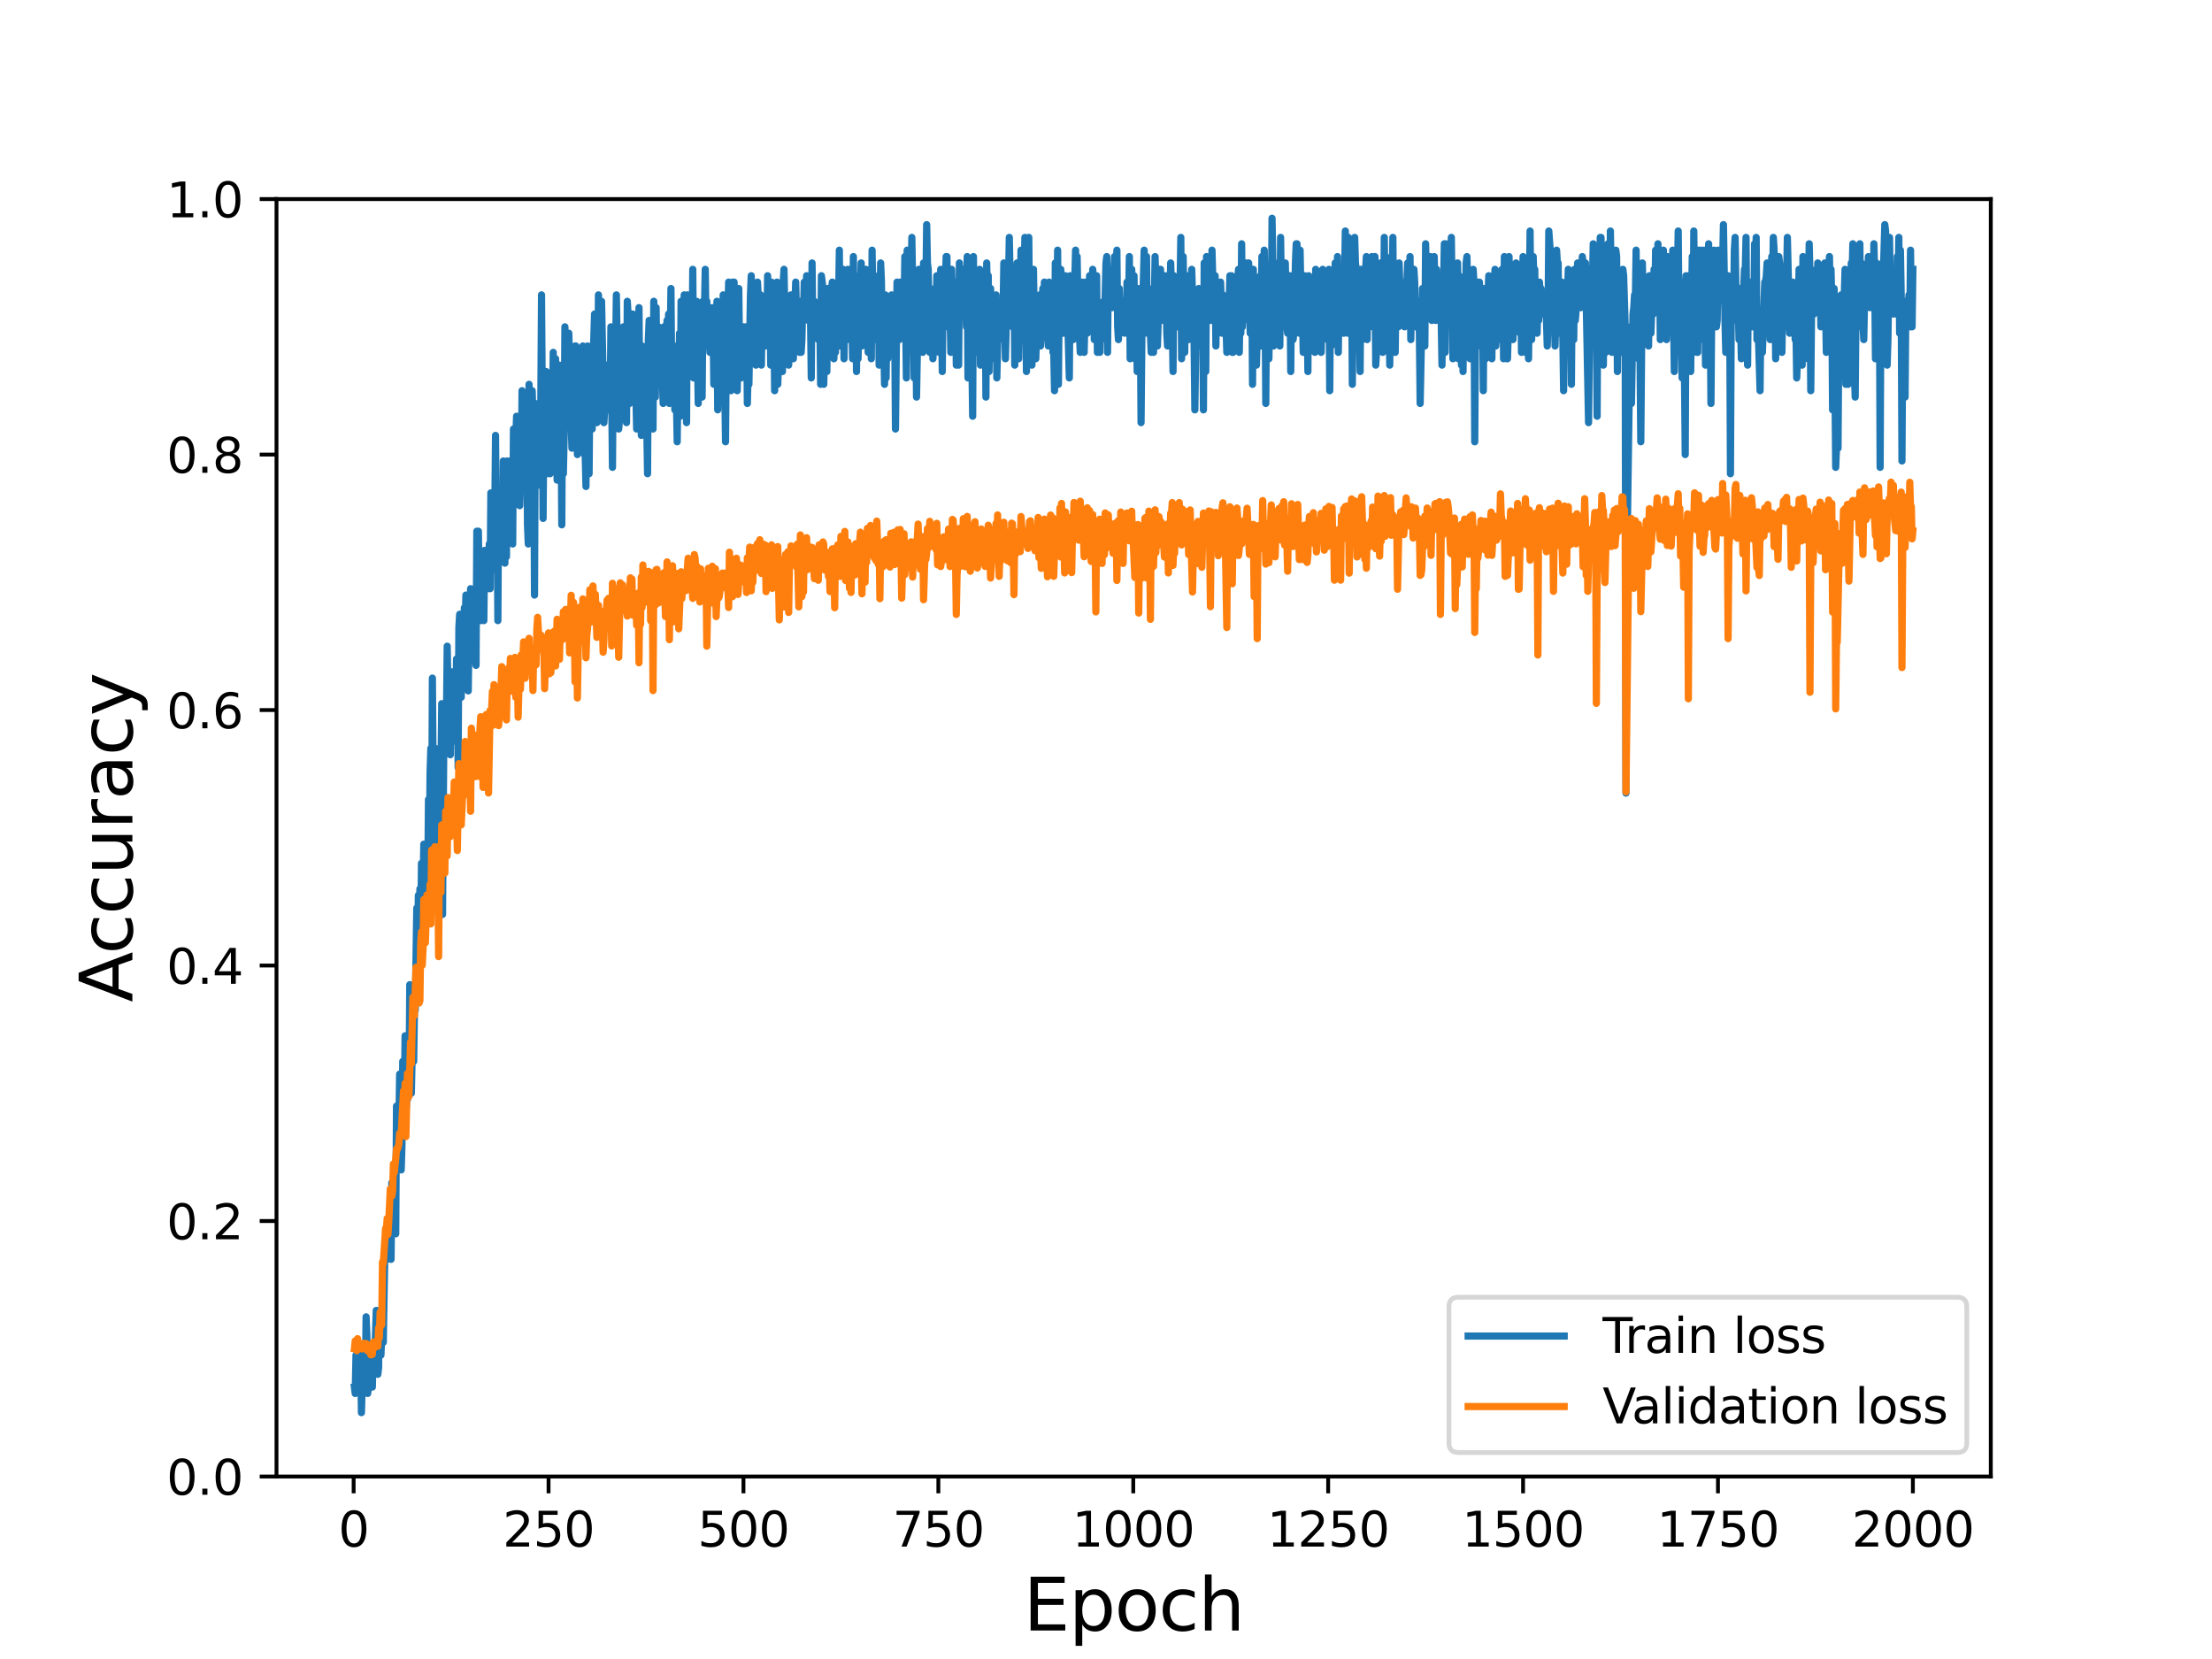 <?xml version="1.0" encoding="utf-8" standalone="no"?>
<!DOCTYPE svg PUBLIC "-//W3C//DTD SVG 1.1//EN"
  "http://www.w3.org/Graphics/SVG/1.1/DTD/svg11.dtd">
<svg height="345.6pt" version="1.1" viewBox="0 0 460.8 345.6" width="460.8pt" xmlns="http://www.w3.org/2000/svg" xmlns:xlink="http://www.w3.org/1999/xlink">
 <defs>
  <style type="text/css">*{stroke-linecap:butt;stroke-linejoin:round;}</style>
 </defs>
 <g id="figure_1">
  <g id="patch_1">
   <path d="M 0 345.6 
L 460.8 345.6 
L 460.8 0 
L 0 0 
z
" style="fill:#ffffff;"/>
  </g>
  <g id="axes_1">
   <g id="patch_2">
    <path d="M 57.6 307.584 
L 414.72 307.584 
L 414.72 41.472 
L 57.6 41.472 
z
" style="fill:#ffffff;"/>
   </g>
   <g id="matplotlib.axis_1">
    <g id="xtick_1">
     <g id="line2d_1">
      <defs>
       <path d="M 0 0 
L 0 3.5 
" id="m8b1f44cfe9" style="stroke:#000000;stroke-width:0.8;"/>
      </defs>
      <g>
       <use style="stroke:#000000;stroke-width:0.8;" x="73.67" xlink:href="#m8b1f44cfe9" y="307.584"/>
      </g>
     </g>
     <g id="text_1">
      <!-- 0 -->
      <g transform="translate(70.489 322.182)scale(0.1 -0.1)">
       <defs>
        <path d="M 2034 4250 
Q 1547 4250 1301 3770 
Q 1056 3291 1056 2328 
Q 1056 1369 1301 889 
Q 1547 409 2034 409 
Q 2525 409 2770 889 
Q 3016 1369 3016 2328 
Q 3016 3291 2770 3770 
Q 2525 4250 2034 4250 
z
M 2034 4750 
Q 2819 4750 3233 4129 
Q 3647 3509 3647 2328 
Q 3647 1150 3233 529 
Q 2819 -91 2034 -91 
Q 1250 -91 836 529 
Q 422 1150 422 2328 
Q 422 3509 836 4129 
Q 1250 4750 2034 4750 
z
" id="DejaVuSans-30" transform="scale(0.016)"/>
       </defs>
       <use xlink:href="#DejaVuSans-30"/>
      </g>
     </g>
    </g>
    <g id="xtick_2">
     <g id="line2d_2">
      <g>
       <use style="stroke:#000000;stroke-width:0.8;" x="114.272" xlink:href="#m8b1f44cfe9" y="307.584"/>
      </g>
     </g>
     <g id="text_2">
      <!-- 250 -->
      <g transform="translate(104.729 322.182)scale(0.1 -0.1)">
       <defs>
        <path d="M 1228 531 
L 3431 531 
L 3431 0 
L 469 0 
L 469 531 
Q 828 903 1448 1529 
Q 2069 2156 2228 2338 
Q 2531 2678 2651 2914 
Q 2772 3150 2772 3378 
Q 2772 3750 2511 3984 
Q 2250 4219 1831 4219 
Q 1534 4219 1204 4116 
Q 875 4013 500 3803 
L 500 4441 
Q 881 4594 1212 4672 
Q 1544 4750 1819 4750 
Q 2544 4750 2975 4387 
Q 3406 4025 3406 3419 
Q 3406 3131 3298 2873 
Q 3191 2616 2906 2266 
Q 2828 2175 2409 1742 
Q 1991 1309 1228 531 
z
" id="DejaVuSans-32" transform="scale(0.016)"/>
        <path d="M 691 4666 
L 3169 4666 
L 3169 4134 
L 1269 4134 
L 1269 2991 
Q 1406 3038 1543 3061 
Q 1681 3084 1819 3084 
Q 2600 3084 3056 2656 
Q 3513 2228 3513 1497 
Q 3513 744 3044 326 
Q 2575 -91 1722 -91 
Q 1428 -91 1123 -41 
Q 819 9 494 109 
L 494 744 
Q 775 591 1075 516 
Q 1375 441 1709 441 
Q 2250 441 2565 725 
Q 2881 1009 2881 1497 
Q 2881 1984 2565 2268 
Q 2250 2553 1709 2553 
Q 1456 2553 1204 2497 
Q 953 2441 691 2322 
L 691 4666 
z
" id="DejaVuSans-35" transform="scale(0.016)"/>
       </defs>
       <use xlink:href="#DejaVuSans-32"/>
       <use x="63.623" xlink:href="#DejaVuSans-35"/>
       <use x="127.246" xlink:href="#DejaVuSans-30"/>
      </g>
     </g>
    </g>
    <g id="xtick_3">
     <g id="line2d_3">
      <g>
       <use style="stroke:#000000;stroke-width:0.8;" x="154.875" xlink:href="#m8b1f44cfe9" y="307.584"/>
      </g>
     </g>
     <g id="text_3">
      <!-- 500 -->
      <g transform="translate(145.331 322.182)scale(0.1 -0.1)">
       <use xlink:href="#DejaVuSans-35"/>
       <use x="63.623" xlink:href="#DejaVuSans-30"/>
       <use x="127.246" xlink:href="#DejaVuSans-30"/>
      </g>
     </g>
    </g>
    <g id="xtick_4">
     <g id="line2d_4">
      <g>
       <use style="stroke:#000000;stroke-width:0.8;" x="195.477" xlink:href="#m8b1f44cfe9" y="307.584"/>
      </g>
     </g>
     <g id="text_4">
      <!-- 750 -->
      <g transform="translate(185.933 322.182)scale(0.1 -0.1)">
       <defs>
        <path d="M 525 4666 
L 3525 4666 
L 3525 4397 
L 1831 0 
L 1172 0 
L 2766 4134 
L 525 4134 
L 525 4666 
z
" id="DejaVuSans-37" transform="scale(0.016)"/>
       </defs>
       <use xlink:href="#DejaVuSans-37"/>
       <use x="63.623" xlink:href="#DejaVuSans-35"/>
       <use x="127.246" xlink:href="#DejaVuSans-30"/>
      </g>
     </g>
    </g>
    <g id="xtick_5">
     <g id="line2d_5">
      <g>
       <use style="stroke:#000000;stroke-width:0.8;" x="236.079" xlink:href="#m8b1f44cfe9" y="307.584"/>
      </g>
     </g>
     <g id="text_5">
      <!-- 1000 -->
      <g transform="translate(223.354 322.182)scale(0.1 -0.1)">
       <defs>
        <path d="M 794 531 
L 1825 531 
L 1825 4091 
L 703 3866 
L 703 4441 
L 1819 4666 
L 2450 4666 
L 2450 531 
L 3481 531 
L 3481 0 
L 794 0 
L 794 531 
z
" id="DejaVuSans-31" transform="scale(0.016)"/>
       </defs>
       <use xlink:href="#DejaVuSans-31"/>
       <use x="63.623" xlink:href="#DejaVuSans-30"/>
       <use x="127.246" xlink:href="#DejaVuSans-30"/>
       <use x="190.869" xlink:href="#DejaVuSans-30"/>
      </g>
     </g>
    </g>
    <g id="xtick_6">
     <g id="line2d_6">
      <g>
       <use style="stroke:#000000;stroke-width:0.8;" x="276.681" xlink:href="#m8b1f44cfe9" y="307.584"/>
      </g>
     </g>
     <g id="text_6">
      <!-- 1250 -->
      <g transform="translate(263.956 322.182)scale(0.1 -0.1)">
       <use xlink:href="#DejaVuSans-31"/>
       <use x="63.623" xlink:href="#DejaVuSans-32"/>
       <use x="127.246" xlink:href="#DejaVuSans-35"/>
       <use x="190.869" xlink:href="#DejaVuSans-30"/>
      </g>
     </g>
    </g>
    <g id="xtick_7">
     <g id="line2d_7">
      <g>
       <use style="stroke:#000000;stroke-width:0.8;" x="317.283" xlink:href="#m8b1f44cfe9" y="307.584"/>
      </g>
     </g>
     <g id="text_7">
      <!-- 1500 -->
      <g transform="translate(304.558 322.182)scale(0.1 -0.1)">
       <use xlink:href="#DejaVuSans-31"/>
       <use x="63.623" xlink:href="#DejaVuSans-35"/>
       <use x="127.246" xlink:href="#DejaVuSans-30"/>
       <use x="190.869" xlink:href="#DejaVuSans-30"/>
      </g>
     </g>
    </g>
    <g id="xtick_8">
     <g id="line2d_8">
      <g>
       <use style="stroke:#000000;stroke-width:0.8;" x="357.885" xlink:href="#m8b1f44cfe9" y="307.584"/>
      </g>
     </g>
     <g id="text_8">
      <!-- 1750 -->
      <g transform="translate(345.16 322.182)scale(0.1 -0.1)">
       <use xlink:href="#DejaVuSans-31"/>
       <use x="63.623" xlink:href="#DejaVuSans-37"/>
       <use x="127.246" xlink:href="#DejaVuSans-35"/>
       <use x="190.869" xlink:href="#DejaVuSans-30"/>
      </g>
     </g>
    </g>
    <g id="xtick_9">
     <g id="line2d_9">
      <g>
       <use style="stroke:#000000;stroke-width:0.8;" x="398.487" xlink:href="#m8b1f44cfe9" y="307.584"/>
      </g>
     </g>
     <g id="text_9">
      <!-- 2000 -->
      <g transform="translate(385.762 322.182)scale(0.1 -0.1)">
       <use xlink:href="#DejaVuSans-32"/>
       <use x="63.623" xlink:href="#DejaVuSans-30"/>
       <use x="127.246" xlink:href="#DejaVuSans-30"/>
       <use x="190.869" xlink:href="#DejaVuSans-30"/>
      </g>
     </g>
    </g>
    <g id="text_10">
     <!-- Epoch -->
     <g transform="translate(213.194 339.66)scale(0.15 -0.15)">
      <defs>
       <path d="M 628 4666 
L 3578 4666 
L 3578 4134 
L 1259 4134 
L 1259 2753 
L 3481 2753 
L 3481 2222 
L 1259 2222 
L 1259 531 
L 3634 531 
L 3634 0 
L 628 0 
L 628 4666 
z
" id="DejaVuSans-45" transform="scale(0.016)"/>
       <path d="M 1159 525 
L 1159 -1331 
L 581 -1331 
L 581 3500 
L 1159 3500 
L 1159 2969 
Q 1341 3281 1617 3432 
Q 1894 3584 2278 3584 
Q 2916 3584 3314 3078 
Q 3713 2572 3713 1747 
Q 3713 922 3314 415 
Q 2916 -91 2278 -91 
Q 1894 -91 1617 61 
Q 1341 213 1159 525 
z
M 3116 1747 
Q 3116 2381 2855 2742 
Q 2594 3103 2138 3103 
Q 1681 3103 1420 2742 
Q 1159 2381 1159 1747 
Q 1159 1113 1420 752 
Q 1681 391 2138 391 
Q 2594 391 2855 752 
Q 3116 1113 3116 1747 
z
" id="DejaVuSans-70" transform="scale(0.016)"/>
       <path d="M 1959 3097 
Q 1497 3097 1228 2736 
Q 959 2375 959 1747 
Q 959 1119 1226 758 
Q 1494 397 1959 397 
Q 2419 397 2687 759 
Q 2956 1122 2956 1747 
Q 2956 2369 2687 2733 
Q 2419 3097 1959 3097 
z
M 1959 3584 
Q 2709 3584 3137 3096 
Q 3566 2609 3566 1747 
Q 3566 888 3137 398 
Q 2709 -91 1959 -91 
Q 1206 -91 779 398 
Q 353 888 353 1747 
Q 353 2609 779 3096 
Q 1206 3584 1959 3584 
z
" id="DejaVuSans-6f" transform="scale(0.016)"/>
       <path d="M 3122 3366 
L 3122 2828 
Q 2878 2963 2633 3030 
Q 2388 3097 2138 3097 
Q 1578 3097 1268 2742 
Q 959 2388 959 1747 
Q 959 1106 1268 751 
Q 1578 397 2138 397 
Q 2388 397 2633 464 
Q 2878 531 3122 666 
L 3122 134 
Q 2881 22 2623 -34 
Q 2366 -91 2075 -91 
Q 1284 -91 818 406 
Q 353 903 353 1747 
Q 353 2603 823 3093 
Q 1294 3584 2113 3584 
Q 2378 3584 2631 3529 
Q 2884 3475 3122 3366 
z
" id="DejaVuSans-63" transform="scale(0.016)"/>
       <path d="M 3513 2113 
L 3513 0 
L 2938 0 
L 2938 2094 
Q 2938 2591 2744 2837 
Q 2550 3084 2163 3084 
Q 1697 3084 1428 2787 
Q 1159 2491 1159 1978 
L 1159 0 
L 581 0 
L 581 4863 
L 1159 4863 
L 1159 2956 
Q 1366 3272 1645 3428 
Q 1925 3584 2291 3584 
Q 2894 3584 3203 3211 
Q 3513 2838 3513 2113 
z
" id="DejaVuSans-68" transform="scale(0.016)"/>
      </defs>
      <use xlink:href="#DejaVuSans-45"/>
      <use x="63.184" xlink:href="#DejaVuSans-70"/>
      <use x="126.66" xlink:href="#DejaVuSans-6f"/>
      <use x="187.842" xlink:href="#DejaVuSans-63"/>
      <use x="242.822" xlink:href="#DejaVuSans-68"/>
     </g>
    </g>
   </g>
   <g id="matplotlib.axis_2">
    <g id="ytick_1">
     <g id="line2d_10">
      <defs>
       <path d="M 0 0 
L -3.5 0 
" id="m3a1f61ba3a" style="stroke:#000000;stroke-width:0.8;"/>
      </defs>
      <g>
       <use style="stroke:#000000;stroke-width:0.8;" x="57.6" xlink:href="#m3a1f61ba3a" y="307.584"/>
      </g>
     </g>
     <g id="text_11">
      <!-- 0.0 -->
      <g transform="translate(34.697 311.383)scale(0.1 -0.1)">
       <defs>
        <path d="M 684 794 
L 1344 794 
L 1344 0 
L 684 0 
L 684 794 
z
" id="DejaVuSans-2e" transform="scale(0.016)"/>
       </defs>
       <use xlink:href="#DejaVuSans-30"/>
       <use x="63.623" xlink:href="#DejaVuSans-2e"/>
       <use x="95.41" xlink:href="#DejaVuSans-30"/>
      </g>
     </g>
    </g>
    <g id="ytick_2">
     <g id="line2d_11">
      <g>
       <use style="stroke:#000000;stroke-width:0.8;" x="57.6" xlink:href="#m3a1f61ba3a" y="254.362"/>
      </g>
     </g>
     <g id="text_12">
      <!-- 0.2 -->
      <g transform="translate(34.697 258.161)scale(0.1 -0.1)">
       <use xlink:href="#DejaVuSans-30"/>
       <use x="63.623" xlink:href="#DejaVuSans-2e"/>
       <use x="95.41" xlink:href="#DejaVuSans-32"/>
      </g>
     </g>
    </g>
    <g id="ytick_3">
     <g id="line2d_12">
      <g>
       <use style="stroke:#000000;stroke-width:0.8;" x="57.6" xlink:href="#m3a1f61ba3a" y="201.139"/>
      </g>
     </g>
     <g id="text_13">
      <!-- 0.4 -->
      <g transform="translate(34.697 204.938)scale(0.1 -0.1)">
       <defs>
        <path d="M 2419 4116 
L 825 1625 
L 2419 1625 
L 2419 4116 
z
M 2253 4666 
L 3047 4666 
L 3047 1625 
L 3713 1625 
L 3713 1100 
L 3047 1100 
L 3047 0 
L 2419 0 
L 2419 1100 
L 313 1100 
L 313 1709 
L 2253 4666 
z
" id="DejaVuSans-34" transform="scale(0.016)"/>
       </defs>
       <use xlink:href="#DejaVuSans-30"/>
       <use x="63.623" xlink:href="#DejaVuSans-2e"/>
       <use x="95.41" xlink:href="#DejaVuSans-34"/>
      </g>
     </g>
    </g>
    <g id="ytick_4">
     <g id="line2d_13">
      <g>
       <use style="stroke:#000000;stroke-width:0.8;" x="57.6" xlink:href="#m3a1f61ba3a" y="147.917"/>
      </g>
     </g>
     <g id="text_14">
      <!-- 0.6 -->
      <g transform="translate(34.697 151.716)scale(0.1 -0.1)">
       <defs>
        <path d="M 2113 2584 
Q 1688 2584 1439 2293 
Q 1191 2003 1191 1497 
Q 1191 994 1439 701 
Q 1688 409 2113 409 
Q 2538 409 2786 701 
Q 3034 994 3034 1497 
Q 3034 2003 2786 2293 
Q 2538 2584 2113 2584 
z
M 3366 4563 
L 3366 3988 
Q 3128 4100 2886 4159 
Q 2644 4219 2406 4219 
Q 1781 4219 1451 3797 
Q 1122 3375 1075 2522 
Q 1259 2794 1537 2939 
Q 1816 3084 2150 3084 
Q 2853 3084 3261 2657 
Q 3669 2231 3669 1497 
Q 3669 778 3244 343 
Q 2819 -91 2113 -91 
Q 1303 -91 875 529 
Q 447 1150 447 2328 
Q 447 3434 972 4092 
Q 1497 4750 2381 4750 
Q 2619 4750 2861 4703 
Q 3103 4656 3366 4563 
z
" id="DejaVuSans-36" transform="scale(0.016)"/>
       </defs>
       <use xlink:href="#DejaVuSans-30"/>
       <use x="63.623" xlink:href="#DejaVuSans-2e"/>
       <use x="95.41" xlink:href="#DejaVuSans-36"/>
      </g>
     </g>
    </g>
    <g id="ytick_5">
     <g id="line2d_14">
      <g>
       <use style="stroke:#000000;stroke-width:0.8;" x="57.6" xlink:href="#m3a1f61ba3a" y="94.694"/>
      </g>
     </g>
     <g id="text_15">
      <!-- 0.8 -->
      <g transform="translate(34.697 98.494)scale(0.1 -0.1)">
       <defs>
        <path d="M 2034 2216 
Q 1584 2216 1326 1975 
Q 1069 1734 1069 1313 
Q 1069 891 1326 650 
Q 1584 409 2034 409 
Q 2484 409 2743 651 
Q 3003 894 3003 1313 
Q 3003 1734 2745 1975 
Q 2488 2216 2034 2216 
z
M 1403 2484 
Q 997 2584 770 2862 
Q 544 3141 544 3541 
Q 544 4100 942 4425 
Q 1341 4750 2034 4750 
Q 2731 4750 3128 4425 
Q 3525 4100 3525 3541 
Q 3525 3141 3298 2862 
Q 3072 2584 2669 2484 
Q 3125 2378 3379 2068 
Q 3634 1759 3634 1313 
Q 3634 634 3220 271 
Q 2806 -91 2034 -91 
Q 1263 -91 848 271 
Q 434 634 434 1313 
Q 434 1759 690 2068 
Q 947 2378 1403 2484 
z
M 1172 3481 
Q 1172 3119 1398 2916 
Q 1625 2713 2034 2713 
Q 2441 2713 2670 2916 
Q 2900 3119 2900 3481 
Q 2900 3844 2670 4047 
Q 2441 4250 2034 4250 
Q 1625 4250 1398 4047 
Q 1172 3844 1172 3481 
z
" id="DejaVuSans-38" transform="scale(0.016)"/>
       </defs>
       <use xlink:href="#DejaVuSans-30"/>
       <use x="63.623" xlink:href="#DejaVuSans-2e"/>
       <use x="95.41" xlink:href="#DejaVuSans-38"/>
      </g>
     </g>
    </g>
    <g id="ytick_6">
     <g id="line2d_15">
      <g>
       <use style="stroke:#000000;stroke-width:0.8;" x="57.6" xlink:href="#m3a1f61ba3a" y="41.472"/>
      </g>
     </g>
     <g id="text_16">
      <!-- 1.0 -->
      <g transform="translate(34.697 45.271)scale(0.1 -0.1)">
       <use xlink:href="#DejaVuSans-31"/>
       <use x="63.623" xlink:href="#DejaVuSans-2e"/>
       <use x="95.41" xlink:href="#DejaVuSans-30"/>
      </g>
     </g>
    </g>
    <g id="text_17">
     <!-- Accuracy -->
     <g transform="translate(27.577 208.77)rotate(-90)scale(0.15 -0.15)">
      <defs>
       <path d="M 2188 4044 
L 1331 1722 
L 3047 1722 
L 2188 4044 
z
M 1831 4666 
L 2547 4666 
L 4325 0 
L 3669 0 
L 3244 1197 
L 1141 1197 
L 716 0 
L 50 0 
L 1831 4666 
z
" id="DejaVuSans-41" transform="scale(0.016)"/>
       <path d="M 544 1381 
L 544 3500 
L 1119 3500 
L 1119 1403 
Q 1119 906 1312 657 
Q 1506 409 1894 409 
Q 2359 409 2629 706 
Q 2900 1003 2900 1516 
L 2900 3500 
L 3475 3500 
L 3475 0 
L 2900 0 
L 2900 538 
Q 2691 219 2414 64 
Q 2138 -91 1772 -91 
Q 1169 -91 856 284 
Q 544 659 544 1381 
z
M 1991 3584 
L 1991 3584 
z
" id="DejaVuSans-75" transform="scale(0.016)"/>
       <path d="M 2631 2963 
Q 2534 3019 2420 3045 
Q 2306 3072 2169 3072 
Q 1681 3072 1420 2755 
Q 1159 2438 1159 1844 
L 1159 0 
L 581 0 
L 581 3500 
L 1159 3500 
L 1159 2956 
Q 1341 3275 1631 3429 
Q 1922 3584 2338 3584 
Q 2397 3584 2469 3576 
Q 2541 3569 2628 3553 
L 2631 2963 
z
" id="DejaVuSans-72" transform="scale(0.016)"/>
       <path d="M 2194 1759 
Q 1497 1759 1228 1600 
Q 959 1441 959 1056 
Q 959 750 1161 570 
Q 1363 391 1709 391 
Q 2188 391 2477 730 
Q 2766 1069 2766 1631 
L 2766 1759 
L 2194 1759 
z
M 3341 1997 
L 3341 0 
L 2766 0 
L 2766 531 
Q 2569 213 2275 61 
Q 1981 -91 1556 -91 
Q 1019 -91 701 211 
Q 384 513 384 1019 
Q 384 1609 779 1909 
Q 1175 2209 1959 2209 
L 2766 2209 
L 2766 2266 
Q 2766 2663 2505 2880 
Q 2244 3097 1772 3097 
Q 1472 3097 1187 3025 
Q 903 2953 641 2809 
L 641 3341 
Q 956 3463 1253 3523 
Q 1550 3584 1831 3584 
Q 2591 3584 2966 3190 
Q 3341 2797 3341 1997 
z
" id="DejaVuSans-61" transform="scale(0.016)"/>
       <path d="M 2059 -325 
Q 1816 -950 1584 -1140 
Q 1353 -1331 966 -1331 
L 506 -1331 
L 506 -850 
L 844 -850 
Q 1081 -850 1212 -737 
Q 1344 -625 1503 -206 
L 1606 56 
L 191 3500 
L 800 3500 
L 1894 763 
L 2988 3500 
L 3597 3500 
L 2059 -325 
z
" id="DejaVuSans-79" transform="scale(0.016)"/>
      </defs>
      <use xlink:href="#DejaVuSans-41"/>
      <use x="66.658" xlink:href="#DejaVuSans-63"/>
      <use x="121.639" xlink:href="#DejaVuSans-63"/>
      <use x="176.619" xlink:href="#DejaVuSans-75"/>
      <use x="239.998" xlink:href="#DejaVuSans-72"/>
      <use x="281.111" xlink:href="#DejaVuSans-61"/>
      <use x="342.391" xlink:href="#DejaVuSans-63"/>
      <use x="397.371" xlink:href="#DejaVuSans-79"/>
     </g>
    </g>
   </g>
   <g id="line2d_16">
    <path clip-path="url(#p2b7f89ae5d)" d="M 73.833 288.956 
L 73.995 290.287 
L 74.158 282.303 
L 74.32 286.295 
L 74.482 279.642 
L 74.645 280.973 
L 74.807 283.634 
L 75.132 283.634 
L 75.294 294.278 
L 75.619 282.303 
L 75.782 286.295 
L 75.944 282.303 
L 76.106 287.626 
L 76.269 274.32 
L 76.431 278.312 
L 76.594 290.287 
L 76.756 288.956 
L 76.918 283.634 
L 77.081 282.303 
L 77.243 288.956 
L 77.406 282.303 
L 77.568 288.956 
L 77.731 280.973 
L 77.893 283.634 
L 78.218 278.312 
L 78.38 272.989 
L 78.705 286.295 
L 78.867 284.964 
L 79.03 272.989 
L 79.192 275.651 
L 79.355 282.303 
L 79.679 274.32 
L 79.842 279.642 
L 80.167 261.014 
L 80.491 261.014 
L 80.654 262.345 
L 80.816 257.023 
L 80.979 261.014 
L 81.141 254.362 
L 81.304 255.692 
L 81.466 262.345 
L 81.628 246.378 
L 81.791 254.362 
L 81.953 253.031 
L 82.116 246.378 
L 82.278 247.709 
L 82.44 257.023 
L 82.603 230.412 
L 82.765 241.056 
L 82.928 239.725 
L 83.09 234.403 
L 83.252 223.759 
L 83.415 229.081 
L 83.577 243.717 
L 83.74 238.395 
L 83.902 221.098 
L 84.064 235.734 
L 84.227 229.081 
L 84.389 215.775 
L 84.552 231.742 
L 84.714 229.081 
L 84.877 229.081 
L 85.039 215.775 
L 85.201 226.42 
L 85.364 205.131 
L 85.526 213.114 
L 85.689 227.75 
L 86.013 213.114 
L 86.176 221.098 
L 86.338 210.453 
L 86.501 210.453 
L 86.825 189.164 
L 86.988 198.478 
L 87.15 186.503 
L 87.313 197.148 
L 87.475 185.172 
L 87.637 195.817 
L 87.8 179.85 
L 87.962 195.817 
L 88.287 175.859 
L 88.612 187.834 
L 88.774 183.842 
L 88.937 186.503 
L 89.099 185.172 
L 89.262 166.545 
L 89.424 182.511 
L 89.586 161.222 
L 89.749 155.9 
L 89.911 175.859 
L 90.074 141.264 
L 90.398 185.172 
L 90.561 162.553 
L 90.723 155.9 
L 90.886 179.85 
L 91.048 166.545 
L 91.21 165.214 
L 91.373 166.545 
L 91.535 166.545 
L 91.698 161.222 
L 91.86 161.222 
L 92.022 146.586 
L 92.185 190.495 
L 92.51 146.586 
L 92.672 154.57 
L 92.835 155.9 
L 92.997 150.578 
L 93.159 134.611 
L 93.484 154.57 
L 93.809 157.231 
L 93.971 139.933 
L 94.134 154.57 
L 94.621 142.595 
L 94.946 146.586 
L 95.108 137.272 
L 95.271 137.272 
L 95.433 159.892 
L 95.595 130.62 
L 95.758 127.958 
L 96.083 145.256 
L 96.245 134.611 
L 96.408 137.272 
L 96.732 126.628 
L 96.895 130.62 
L 97.057 123.967 
L 97.382 137.272 
L 97.544 143.925 
L 97.707 131.95 
L 97.869 130.62 
L 98.032 122.636 
L 98.194 133.281 
L 98.356 130.62 
L 98.519 125.297 
L 98.681 126.628 
L 98.844 122.636 
L 99.006 137.272 
L 99.168 138.603 
L 99.331 110.661 
L 99.493 117.314 
L 99.656 110.661 
L 99.818 122.636 
L 99.98 115.983 
L 100.143 129.289 
L 100.305 117.314 
L 100.468 118.644 
L 100.793 129.289 
L 100.955 114.653 
L 101.28 119.975 
L 101.442 119.975 
L 101.605 122.636 
L 101.767 119.975 
L 101.929 113.322 
L 102.092 122.636 
L 102.254 102.678 
L 102.417 118.644 
L 102.579 117.314 
L 102.904 106.669 
L 103.066 108 
L 103.229 90.703 
L 103.391 111.992 
L 103.553 105.339 
L 103.716 129.289 
L 103.878 102.678 
L 104.041 102.678 
L 104.203 106.669 
L 104.366 106.669 
L 104.69 114.653 
L 104.853 96.025 
L 105.015 114.653 
L 105.178 117.314 
L 105.34 101.347 
L 105.502 115.983 
L 105.665 96.025 
L 105.827 104.008 
L 105.99 105.339 
L 106.152 108 
L 106.314 96.025 
L 106.477 108 
L 106.639 108 
L 106.802 113.322 
L 106.964 89.372 
L 107.126 94.694 
L 107.289 96.025 
L 107.614 86.711 
L 107.939 102.678 
L 108.101 92.033 
L 108.263 105.339 
L 108.426 100.017 
L 108.588 100.017 
L 108.751 81.389 
L 108.913 94.694 
L 109.075 98.686 
L 109.238 94.694 
L 109.4 97.356 
L 109.563 88.042 
L 109.725 88.042 
L 109.887 109.331 
L 110.05 113.322 
L 110.212 80.058 
L 110.375 90.703 
L 110.537 89.372 
L 110.699 94.694 
L 110.862 81.389 
L 111.187 92.033 
L 111.349 123.967 
L 111.511 84.05 
L 111.674 101.347 
L 111.999 92.033 
L 112.161 100.017 
L 112.324 89.372 
L 112.486 93.364 
L 112.648 86.711 
L 112.811 61.43 
L 113.136 108 
L 113.298 86.711 
L 113.46 89.372 
L 113.623 80.058 
L 113.785 77.397 
L 113.948 98.686 
L 114.11 82.719 
L 114.272 92.033 
L 114.435 90.703 
L 114.597 98.686 
L 114.76 96.025 
L 114.922 88.042 
L 115.084 89.372 
L 115.247 73.405 
L 115.409 94.694 
L 115.572 96.025 
L 115.734 74.736 
L 115.897 84.05 
L 116.059 100.017 
L 116.221 89.372 
L 116.384 93.364 
L 116.546 76.067 
L 116.871 88.042 
L 117.033 109.331 
L 117.196 78.728 
L 117.358 98.686 
L 117.521 90.703 
L 117.683 68.083 
L 117.845 82.719 
L 118.008 78.728 
L 118.333 88.042 
L 118.495 69.414 
L 118.82 82.719 
L 119.145 93.364 
L 119.307 86.711 
L 119.47 74.736 
L 119.632 77.397 
L 119.794 72.075 
L 119.957 72.075 
L 120.282 94.694 
L 120.606 84.05 
L 120.769 89.372 
L 120.931 88.042 
L 121.094 76.067 
L 121.256 82.719 
L 121.418 72.075 
L 121.743 94.694 
L 121.906 94.694 
L 122.068 101.347 
L 122.23 76.067 
L 122.393 72.075 
L 122.555 98.686 
L 122.718 98.686 
L 122.88 80.058 
L 123.042 88.042 
L 123.205 85.38 
L 123.367 89.372 
L 123.53 73.405 
L 123.692 70.744 
L 123.855 65.422 
L 124.017 84.05 
L 124.179 80.058 
L 124.342 88.042 
L 124.504 85.38 
L 124.667 61.43 
L 124.991 78.728 
L 125.154 74.736 
L 125.316 62.761 
L 125.641 78.728 
L 125.803 88.042 
L 126.453 76.067 
L 126.615 85.38 
L 126.778 85.38 
L 126.94 77.397 
L 127.103 84.05 
L 127.265 68.083 
L 127.59 97.356 
L 127.752 74.736 
L 127.915 85.38 
L 128.077 68.083 
L 128.24 73.405 
L 128.402 61.43 
L 128.727 82.719 
L 128.889 89.372 
L 129.214 85.38 
L 129.376 73.405 
L 129.539 74.736 
L 129.701 74.736 
L 129.864 68.083 
L 130.026 86.711 
L 130.188 76.067 
L 130.351 77.397 
L 130.513 88.042 
L 130.676 62.761 
L 130.838 65.422 
L 131.001 84.05 
L 131.163 84.05 
L 131.65 80.058 
L 131.813 65.422 
L 131.975 80.058 
L 132.137 81.389 
L 132.3 74.736 
L 132.625 89.372 
L 132.787 66.753 
L 132.949 72.075 
L 133.112 64.092 
L 133.274 82.719 
L 133.437 78.728 
L 133.599 90.703 
L 133.761 72.075 
L 133.924 73.405 
L 134.086 78.728 
L 134.249 76.067 
L 134.411 81.389 
L 134.573 78.728 
L 134.898 98.686 
L 135.061 70.744 
L 135.223 66.753 
L 135.386 81.389 
L 135.548 74.736 
L 135.71 78.728 
L 135.873 68.083 
L 136.035 89.372 
L 136.198 62.761 
L 136.522 82.719 
L 136.685 64.092 
L 136.847 77.397 
L 137.172 68.083 
L 137.334 80.058 
L 137.497 70.744 
L 137.659 77.397 
L 137.822 77.397 
L 137.984 78.728 
L 138.146 84.05 
L 138.309 68.083 
L 138.471 82.719 
L 138.634 72.075 
L 138.959 66.753 
L 139.121 72.075 
L 139.283 65.422 
L 139.446 84.05 
L 139.771 60.1 
L 139.933 78.728 
L 140.095 82.719 
L 140.258 72.075 
L 140.42 72.075 
L 140.583 85.38 
L 140.745 73.405 
L 141.07 92.033 
L 141.232 78.728 
L 141.395 82.719 
L 141.557 69.414 
L 141.719 86.711 
L 141.882 62.761 
L 142.044 68.083 
L 142.207 64.092 
L 142.369 68.083 
L 142.532 61.43 
L 142.694 68.083 
L 142.856 68.083 
L 143.019 88.042 
L 143.181 61.43 
L 143.344 70.744 
L 143.506 64.092 
L 143.668 77.397 
L 143.831 64.092 
L 143.993 61.43 
L 144.156 73.405 
L 144.318 56.108 
L 144.48 78.728 
L 144.643 72.075 
L 144.805 70.744 
L 144.968 73.405 
L 145.13 62.761 
L 145.455 84.05 
L 145.78 66.753 
L 145.942 74.736 
L 146.105 73.405 
L 146.267 82.719 
L 146.429 62.761 
L 146.592 72.075 
L 146.917 56.108 
L 147.079 68.083 
L 147.241 62.761 
L 147.404 72.075 
L 147.566 70.744 
L 147.729 64.092 
L 147.891 73.405 
L 148.053 66.753 
L 148.216 66.753 
L 148.378 64.092 
L 148.541 66.753 
L 148.703 80.058 
L 148.865 69.414 
L 149.028 66.753 
L 149.19 73.405 
L 149.353 62.761 
L 149.515 85.38 
L 149.677 73.405 
L 149.84 78.728 
L 150.002 69.414 
L 150.165 74.736 
L 150.327 73.405 
L 150.49 76.067 
L 150.652 61.43 
L 150.814 68.083 
L 151.139 92.033 
L 151.302 72.075 
L 151.464 70.744 
L 151.626 66.753 
L 151.789 58.769 
L 152.276 81.389 
L 152.438 73.405 
L 152.601 58.769 
L 152.763 73.405 
L 152.926 58.769 
L 153.088 73.405 
L 153.25 77.397 
L 153.413 74.736 
L 153.575 81.389 
L 153.9 60.1 
L 154.063 73.405 
L 154.387 78.728 
L 154.712 68.083 
L 154.875 68.083 
L 155.037 69.414 
L 155.199 68.083 
L 155.362 72.075 
L 155.524 68.083 
L 155.687 84.05 
L 155.849 77.397 
L 156.011 80.058 
L 156.336 61.43 
L 156.499 57.439 
L 156.661 74.736 
L 156.986 65.422 
L 157.148 73.405 
L 157.311 64.092 
L 157.473 76.067 
L 157.636 61.43 
L 157.798 58.769 
L 158.285 68.083 
L 158.448 61.43 
L 158.61 76.067 
L 158.772 65.422 
L 158.935 68.083 
L 159.097 64.092 
L 159.26 64.092 
L 159.422 72.075 
L 159.584 70.744 
L 159.747 70.744 
L 159.909 57.439 
L 160.072 68.083 
L 160.234 68.083 
L 160.396 64.092 
L 160.559 76.067 
L 160.721 58.769 
L 160.884 64.092 
L 161.046 64.092 
L 161.208 65.422 
L 161.371 81.389 
L 161.533 66.753 
L 161.858 58.769 
L 162.021 80.058 
L 162.508 66.753 
L 162.67 64.092 
L 162.995 77.397 
L 163.157 58.769 
L 163.32 56.108 
L 163.482 64.092 
L 163.645 62.761 
L 163.807 62.761 
L 163.969 70.744 
L 164.132 62.761 
L 164.294 76.067 
L 164.457 68.083 
L 164.619 70.744 
L 164.781 61.43 
L 165.106 74.736 
L 165.269 74.736 
L 165.594 64.092 
L 165.756 58.769 
L 166.081 72.075 
L 166.243 64.092 
L 166.406 65.422 
L 166.568 73.405 
L 166.73 62.761 
L 166.893 73.405 
L 167.055 70.744 
L 167.218 62.761 
L 167.38 65.422 
L 167.542 58.769 
L 167.705 64.092 
L 167.867 62.761 
L 168.03 57.439 
L 168.192 65.422 
L 168.354 66.753 
L 168.679 60.1 
L 168.842 65.422 
L 169.004 78.728 
L 169.167 54.778 
L 169.329 69.414 
L 169.654 62.761 
L 169.979 66.753 
L 170.141 65.422 
L 170.466 70.744 
L 170.628 66.753 
L 170.791 66.753 
L 170.953 80.058 
L 171.115 57.439 
L 171.44 60.1 
L 171.603 80.058 
L 171.927 65.422 
L 172.252 77.397 
L 172.415 60.1 
L 172.577 64.092 
L 172.739 62.761 
L 172.902 60.1 
L 173.064 72.075 
L 173.227 60.1 
L 173.389 58.769 
L 173.714 74.736 
L 173.876 66.753 
L 174.039 73.405 
L 174.201 60.1 
L 174.364 60.1 
L 174.688 62.761 
L 174.851 52.116 
L 175.013 72.075 
L 175.338 56.108 
L 175.5 61.43 
L 175.663 56.108 
L 175.825 74.736 
L 175.988 61.43 
L 176.15 58.769 
L 176.475 70.744 
L 176.637 56.108 
L 176.8 62.761 
L 176.962 64.092 
L 177.125 60.1 
L 177.287 61.43 
L 177.449 65.422 
L 177.612 74.736 
L 177.774 53.447 
L 177.937 69.414 
L 178.099 66.753 
L 178.261 57.439 
L 178.424 77.397 
L 178.586 61.43 
L 178.749 74.736 
L 178.911 65.422 
L 179.073 70.744 
L 179.398 54.778 
L 179.561 72.075 
L 179.885 65.422 
L 180.048 69.414 
L 180.21 66.753 
L 180.373 56.108 
L 180.535 66.753 
L 180.698 64.092 
L 180.86 73.405 
L 181.022 68.083 
L 181.185 70.744 
L 181.347 61.43 
L 181.51 74.736 
L 181.672 52.116 
L 181.834 64.092 
L 181.997 62.761 
L 182.322 70.744 
L 182.484 60.1 
L 182.809 60.1 
L 182.971 57.439 
L 183.134 76.067 
L 183.458 54.778 
L 183.621 58.769 
L 183.783 70.744 
L 183.946 69.414 
L 184.108 72.075 
L 184.27 80.058 
L 184.433 61.43 
L 184.595 78.728 
L 184.758 64.092 
L 184.92 74.736 
L 185.083 65.422 
L 185.245 70.744 
L 185.407 68.083 
L 185.57 69.414 
L 185.732 61.43 
L 185.895 62.761 
L 186.057 72.075 
L 186.219 62.761 
L 186.382 68.083 
L 186.544 89.372 
L 186.869 58.769 
L 187.031 60.1 
L 187.356 70.744 
L 187.519 58.769 
L 187.681 65.422 
L 187.843 61.43 
L 188.168 66.753 
L 188.331 65.422 
L 188.493 53.447 
L 188.818 78.728 
L 188.98 52.116 
L 189.305 69.414 
L 189.468 53.447 
L 189.63 54.778 
L 189.792 58.769 
L 189.955 49.455 
L 190.442 78.728 
L 190.604 66.753 
L 190.767 64.092 
L 190.929 82.719 
L 191.416 56.108 
L 191.579 65.422 
L 191.741 60.1 
L 191.904 66.753 
L 192.066 65.422 
L 192.229 73.405 
L 192.391 54.778 
L 192.553 70.744 
L 192.716 57.439 
L 192.878 60.1 
L 193.041 46.794 
L 193.203 54.778 
L 193.365 56.108 
L 193.69 73.405 
L 193.853 60.1 
L 194.015 65.422 
L 194.177 62.761 
L 194.34 74.736 
L 194.502 72.075 
L 194.665 61.43 
L 194.827 70.744 
L 194.989 69.414 
L 195.152 57.439 
L 195.477 68.083 
L 195.639 73.405 
L 195.964 56.108 
L 196.126 61.43 
L 196.289 77.397 
L 196.451 61.43 
L 196.614 61.43 
L 196.776 56.108 
L 196.938 58.769 
L 197.101 53.447 
L 197.263 53.447 
L 197.426 68.083 
L 197.75 56.108 
L 198.075 73.405 
L 198.238 56.108 
L 198.562 68.083 
L 198.725 69.414 
L 199.05 58.769 
L 199.212 76.067 
L 199.374 66.753 
L 199.537 64.092 
L 199.699 76.067 
L 199.862 54.778 
L 200.024 65.422 
L 200.187 60.1 
L 200.349 62.761 
L 200.511 61.43 
L 200.674 56.108 
L 200.836 57.439 
L 200.999 56.108 
L 201.323 68.083 
L 201.486 53.447 
L 201.648 78.728 
L 201.811 65.422 
L 202.135 73.405 
L 202.298 62.761 
L 202.623 86.711 
L 202.785 53.447 
L 202.947 73.405 
L 203.272 60.1 
L 203.435 61.43 
L 203.597 73.405 
L 203.76 61.43 
L 203.922 69.414 
L 204.084 56.108 
L 204.247 76.067 
L 204.572 60.1 
L 204.734 68.083 
L 204.896 58.769 
L 205.059 65.422 
L 205.221 60.1 
L 205.384 82.719 
L 205.546 54.778 
L 205.708 62.761 
L 205.871 57.439 
L 206.033 77.397 
L 206.196 62.761 
L 206.358 60.1 
L 206.683 73.405 
L 206.845 69.414 
L 207.008 74.736 
L 207.495 61.43 
L 207.657 78.728 
L 207.982 65.422 
L 208.145 70.744 
L 208.307 65.422 
L 208.469 68.083 
L 208.794 64.092 
L 208.957 65.422 
L 209.119 54.778 
L 209.444 74.736 
L 209.769 61.43 
L 209.931 61.43 
L 210.093 58.769 
L 210.256 49.455 
L 210.418 57.439 
L 210.581 57.439 
L 210.743 66.753 
L 210.905 68.083 
L 211.068 64.092 
L 211.23 56.108 
L 211.393 76.067 
L 211.555 58.769 
L 211.718 72.075 
L 211.88 54.778 
L 212.042 70.744 
L 212.205 74.736 
L 212.367 62.761 
L 212.53 65.422 
L 212.692 52.116 
L 212.854 57.439 
L 213.017 70.744 
L 213.179 57.439 
L 213.342 58.769 
L 213.504 49.455 
L 213.829 77.397 
L 214.316 49.455 
L 214.478 68.083 
L 214.641 57.439 
L 214.803 56.108 
L 214.966 76.067 
L 215.128 60.1 
L 215.291 56.108 
L 215.453 66.753 
L 215.615 69.414 
L 215.778 74.736 
L 215.94 69.414 
L 216.103 70.744 
L 216.265 62.761 
L 216.427 65.422 
L 216.59 61.43 
L 216.752 72.075 
L 217.077 68.083 
L 217.239 60.1 
L 217.402 69.414 
L 217.564 58.769 
L 217.727 66.753 
L 217.889 61.43 
L 218.051 68.083 
L 218.214 60.1 
L 218.376 72.075 
L 218.539 58.769 
L 218.701 68.083 
L 218.863 61.43 
L 219.026 62.761 
L 219.188 65.422 
L 219.351 73.405 
L 219.513 73.405 
L 219.676 81.389 
L 219.838 54.778 
L 220 66.753 
L 220.163 66.753 
L 220.325 52.116 
L 220.488 80.058 
L 220.65 61.43 
L 220.975 56.108 
L 221.137 58.769 
L 221.3 69.414 
L 221.462 69.414 
L 221.949 57.439 
L 222.274 69.414 
L 222.436 66.753 
L 222.761 78.728 
L 222.924 57.439 
L 223.573 70.744 
L 224.061 52.116 
L 224.223 60.1 
L 224.385 53.447 
L 224.548 62.761 
L 224.873 69.414 
L 225.035 73.405 
L 225.197 62.761 
L 225.36 66.753 
L 225.522 58.769 
L 225.685 60.1 
L 225.847 73.405 
L 226.172 58.769 
L 226.334 60.1 
L 226.497 69.414 
L 226.659 60.1 
L 226.822 65.422 
L 226.984 57.439 
L 227.309 68.083 
L 227.471 65.422 
L 227.634 56.108 
L 227.796 58.769 
L 227.958 70.744 
L 228.121 57.439 
L 228.283 69.414 
L 228.446 57.439 
L 228.608 73.405 
L 228.77 65.422 
L 228.933 64.092 
L 229.095 73.405 
L 229.258 65.422 
L 229.42 70.744 
L 229.907 62.761 
L 230.07 68.083 
L 230.394 54.778 
L 230.557 53.447 
L 230.719 73.405 
L 230.882 56.108 
L 231.207 64.092 
L 231.369 60.1 
L 231.531 61.43 
L 231.694 64.092 
L 232.181 53.447 
L 232.506 58.769 
L 232.668 52.116 
L 232.831 68.083 
L 232.993 70.744 
L 233.155 60.1 
L 233.318 69.414 
L 233.805 62.761 
L 233.967 62.761 
L 234.13 64.092 
L 234.292 69.414 
L 234.455 64.092 
L 234.617 66.753 
L 234.78 58.769 
L 234.942 62.761 
L 235.104 62.761 
L 235.267 53.447 
L 235.429 74.736 
L 235.592 56.108 
L 235.754 56.108 
L 236.079 66.753 
L 236.241 57.439 
L 236.404 74.736 
L 236.566 61.43 
L 236.728 62.761 
L 236.891 77.397 
L 237.053 60.1 
L 237.216 62.761 
L 237.378 70.744 
L 237.54 64.092 
L 237.703 88.042 
L 237.865 70.744 
L 238.353 52.116 
L 238.515 62.761 
L 238.677 64.092 
L 238.84 53.447 
L 239.002 69.414 
L 239.165 60.1 
L 239.327 61.43 
L 239.814 73.405 
L 240.139 60.1 
L 240.301 73.405 
L 240.626 53.447 
L 241.113 72.075 
L 241.276 66.753 
L 241.438 66.753 
L 241.601 56.108 
L 241.763 56.108 
L 241.926 66.753 
L 242.088 61.43 
L 242.413 58.769 
L 242.575 64.092 
L 242.738 57.439 
L 242.9 60.1 
L 243.062 69.414 
L 243.225 72.075 
L 243.387 68.083 
L 243.55 70.744 
L 243.874 54.778 
L 244.199 66.753 
L 244.362 77.397 
L 244.524 57.439 
L 244.849 64.092 
L 245.011 61.43 
L 245.174 68.083 
L 245.336 58.769 
L 245.498 58.769 
L 245.661 61.43 
L 245.823 60.1 
L 245.986 49.455 
L 246.148 74.736 
L 246.473 53.447 
L 246.798 73.405 
L 246.96 58.769 
L 247.123 61.43 
L 247.285 57.439 
L 247.61 70.744 
L 247.935 58.769 
L 248.097 61.43 
L 248.259 56.108 
L 248.584 66.753 
L 248.747 70.744 
L 248.909 85.38 
L 249.234 61.43 
L 249.396 72.075 
L 249.721 60.1 
L 249.884 62.761 
L 250.046 68.083 
L 250.208 66.753 
L 250.371 66.753 
L 250.533 64.092 
L 250.696 85.38 
L 250.858 54.778 
L 251.183 77.397 
L 251.345 53.447 
L 251.508 64.092 
L 251.67 64.092 
L 251.832 61.43 
L 251.995 54.778 
L 252.157 66.753 
L 252.32 65.422 
L 252.482 52.116 
L 252.807 64.092 
L 253.132 57.439 
L 253.294 72.075 
L 253.457 60.1 
L 253.619 61.43 
L 253.781 69.414 
L 253.944 65.422 
L 254.106 68.083 
L 254.269 58.769 
L 254.593 69.414 
L 254.756 61.43 
L 254.918 68.083 
L 255.081 62.761 
L 255.243 62.761 
L 255.568 73.405 
L 255.73 62.761 
L 256.055 62.761 
L 256.217 57.439 
L 256.38 61.43 
L 256.542 57.439 
L 256.705 73.405 
L 256.867 73.405 
L 257.029 58.769 
L 257.192 65.422 
L 257.354 58.769 
L 257.517 61.43 
L 257.679 60.1 
L 258.004 56.108 
L 258.166 73.405 
L 258.329 62.761 
L 258.491 69.414 
L 258.654 50.786 
L 258.816 68.083 
L 258.978 58.769 
L 259.141 66.753 
L 259.303 65.422 
L 259.466 54.778 
L 259.628 64.092 
L 259.953 54.778 
L 260.115 54.778 
L 260.278 58.769 
L 260.44 69.414 
L 260.765 58.769 
L 260.927 80.058 
L 261.09 56.108 
L 261.252 68.083 
L 261.415 62.761 
L 261.577 66.753 
L 261.739 76.067 
L 261.902 69.414 
L 262.064 72.075 
L 262.227 61.43 
L 262.389 60.1 
L 262.551 57.439 
L 262.714 72.075 
L 262.876 53.447 
L 263.201 69.414 
L 263.363 52.116 
L 263.526 60.1 
L 263.688 84.05 
L 263.851 61.43 
L 264.013 62.761 
L 264.175 72.075 
L 264.338 74.736 
L 264.5 62.761 
L 264.825 68.083 
L 264.988 45.464 
L 265.15 54.778 
L 265.312 72.075 
L 265.475 62.761 
L 265.637 64.092 
L 265.962 70.744 
L 266.287 54.778 
L 266.449 58.769 
L 266.612 72.075 
L 266.774 49.455 
L 266.936 61.43 
L 267.261 56.108 
L 267.586 64.092 
L 267.748 54.778 
L 268.073 68.083 
L 268.236 69.414 
L 268.398 57.439 
L 268.723 57.439 
L 268.885 77.397 
L 269.048 60.1 
L 269.21 58.769 
L 269.373 70.744 
L 269.535 69.414 
L 269.86 54.778 
L 270.022 50.786 
L 270.185 50.786 
L 270.347 56.108 
L 270.509 53.447 
L 270.672 69.414 
L 270.834 52.116 
L 270.997 61.43 
L 271.159 58.769 
L 271.321 64.092 
L 271.484 73.405 
L 271.646 70.744 
L 271.809 57.439 
L 271.971 61.43 
L 272.133 61.43 
L 272.296 64.092 
L 272.458 77.397 
L 272.621 57.439 
L 272.783 62.761 
L 273.108 58.769 
L 273.27 58.769 
L 273.433 65.422 
L 273.595 58.769 
L 273.92 73.405 
L 274.082 56.108 
L 274.245 69.414 
L 274.407 60.1 
L 274.57 57.439 
L 274.894 66.753 
L 275.057 58.769 
L 275.219 73.405 
L 275.544 56.108 
L 275.706 61.43 
L 275.869 58.769 
L 276.031 60.1 
L 276.194 68.083 
L 276.356 60.1 
L 276.519 70.744 
L 276.681 69.414 
L 276.843 56.108 
L 277.006 81.389 
L 277.168 61.43 
L 277.331 72.075 
L 277.493 68.083 
L 277.655 70.744 
L 277.818 60.1 
L 277.98 65.422 
L 278.143 54.778 
L 278.467 62.761 
L 278.63 53.447 
L 278.792 73.405 
L 278.955 61.43 
L 279.117 62.761 
L 279.279 68.083 
L 279.442 62.761 
L 279.767 60.1 
L 279.929 69.414 
L 280.254 48.125 
L 280.416 62.761 
L 280.741 69.414 
L 280.904 49.455 
L 281.066 64.092 
L 281.228 57.439 
L 281.391 58.769 
L 281.553 56.108 
L 281.716 80.058 
L 281.878 61.43 
L 282.04 62.761 
L 282.203 49.455 
L 282.365 54.778 
L 282.528 56.108 
L 283.177 65.422 
L 283.34 77.397 
L 283.502 56.108 
L 283.827 70.744 
L 283.989 57.439 
L 284.152 68.083 
L 284.477 56.108 
L 284.639 53.447 
L 284.801 70.744 
L 284.964 58.769 
L 285.126 57.439 
L 285.289 64.092 
L 285.451 58.769 
L 285.613 66.753 
L 285.776 53.447 
L 285.938 68.083 
L 286.101 60.1 
L 286.263 68.083 
L 286.425 53.447 
L 286.588 76.067 
L 286.75 73.405 
L 286.913 61.43 
L 287.237 57.439 
L 287.4 60.1 
L 287.562 54.778 
L 287.725 60.1 
L 287.887 58.769 
L 288.05 73.405 
L 288.212 69.414 
L 288.374 49.455 
L 288.537 64.092 
L 288.699 53.447 
L 288.862 57.439 
L 289.024 54.778 
L 289.186 62.761 
L 289.349 64.092 
L 289.511 76.067 
L 289.674 54.778 
L 289.836 66.753 
L 289.998 61.43 
L 290.161 49.455 
L 290.323 68.083 
L 290.486 62.761 
L 290.648 73.405 
L 290.81 60.1 
L 290.973 56.108 
L 291.135 68.083 
L 291.298 68.083 
L 291.46 54.778 
L 291.622 60.1 
L 291.785 61.43 
L 291.947 58.769 
L 292.11 66.753 
L 292.272 60.1 
L 292.435 62.761 
L 292.597 68.083 
L 292.759 66.753 
L 293.247 54.778 
L 293.409 60.1 
L 293.571 58.769 
L 293.734 53.447 
L 293.896 70.744 
L 294.059 58.769 
L 294.221 64.092 
L 294.383 56.108 
L 294.546 56.108 
L 294.708 58.769 
L 294.871 68.083 
L 295.033 65.422 
L 295.195 65.422 
L 295.52 62.761 
L 295.683 69.414 
L 295.845 84.05 
L 296.332 60.1 
L 296.495 64.092 
L 296.657 72.075 
L 296.82 72.075 
L 296.982 50.786 
L 297.144 58.769 
L 297.307 58.769 
L 297.469 60.1 
L 297.632 60.1 
L 297.956 53.447 
L 298.281 66.753 
L 298.444 60.1 
L 298.606 58.769 
L 298.768 53.447 
L 299.093 66.753 
L 299.256 56.108 
L 299.418 64.092 
L 299.581 57.439 
L 299.905 65.422 
L 300.068 66.753 
L 300.23 66.753 
L 300.393 76.067 
L 300.555 57.439 
L 300.717 60.1 
L 300.88 50.786 
L 301.042 73.405 
L 301.205 50.786 
L 301.367 56.108 
L 301.529 66.753 
L 301.692 65.422 
L 301.854 65.422 
L 302.017 52.116 
L 302.179 64.092 
L 302.341 49.455 
L 302.666 74.736 
L 302.991 64.092 
L 303.153 68.083 
L 303.316 66.753 
L 303.478 72.075 
L 303.641 54.778 
L 303.803 74.736 
L 303.966 57.439 
L 304.128 69.414 
L 304.29 64.092 
L 304.453 76.067 
L 304.615 64.092 
L 304.778 77.397 
L 304.94 62.761 
L 305.102 70.744 
L 305.427 54.778 
L 305.59 53.447 
L 305.914 68.083 
L 306.077 60.1 
L 306.239 74.736 
L 306.402 69.414 
L 306.564 69.414 
L 306.889 56.108 
L 307.051 58.769 
L 307.214 92.033 
L 307.376 68.083 
L 307.539 68.083 
L 307.701 58.769 
L 307.863 72.075 
L 308.026 61.43 
L 308.188 58.769 
L 308.351 64.092 
L 308.513 62.761 
L 308.675 72.075 
L 308.838 61.43 
L 309 81.389 
L 309.163 60.1 
L 309.487 74.736 
L 309.65 60.1 
L 309.812 60.1 
L 309.975 61.43 
L 310.137 57.439 
L 310.462 68.083 
L 310.624 58.769 
L 310.787 74.736 
L 310.949 58.769 
L 311.112 62.761 
L 311.436 56.108 
L 311.599 72.075 
L 311.924 60.1 
L 312.086 68.083 
L 312.248 66.753 
L 312.411 62.761 
L 312.573 70.744 
L 312.736 66.753 
L 312.898 56.108 
L 313.06 56.108 
L 313.223 74.736 
L 313.385 53.447 
L 313.548 61.43 
L 313.71 62.761 
L 313.872 74.736 
L 314.035 74.736 
L 314.197 69.414 
L 314.36 53.447 
L 314.522 61.43 
L 314.684 62.761 
L 314.847 69.414 
L 315.009 65.422 
L 315.172 70.744 
L 315.334 61.43 
L 315.497 68.083 
L 315.659 66.753 
L 315.821 54.778 
L 315.984 58.769 
L 316.146 56.108 
L 316.309 64.092 
L 316.471 61.43 
L 316.633 69.414 
L 316.796 61.43 
L 316.958 73.405 
L 317.283 53.447 
L 317.77 73.405 
L 317.933 58.769 
L 318.095 60.1 
L 318.257 56.108 
L 318.42 74.736 
L 318.745 48.125 
L 318.907 65.422 
L 319.07 70.744 
L 319.394 53.447 
L 319.557 58.769 
L 319.719 56.108 
L 319.882 68.083 
L 320.044 62.761 
L 320.206 69.414 
L 320.369 62.761 
L 320.531 66.753 
L 320.694 58.769 
L 320.856 61.43 
L 321.018 60.1 
L 321.343 62.761 
L 321.506 65.422 
L 321.668 62.761 
L 321.83 65.422 
L 321.993 61.43 
L 322.318 72.075 
L 322.48 66.753 
L 322.643 48.125 
L 323.13 54.778 
L 323.292 53.447 
L 323.455 62.761 
L 323.617 61.43 
L 323.779 64.092 
L 323.942 72.075 
L 324.104 66.753 
L 324.267 52.116 
L 324.429 54.778 
L 324.591 54.778 
L 324.754 69.414 
L 324.916 69.414 
L 325.079 62.761 
L 325.241 68.083 
L 325.403 58.769 
L 325.728 81.389 
L 325.891 61.43 
L 326.053 69.414 
L 326.216 62.761 
L 326.378 66.753 
L 326.703 56.108 
L 326.865 66.753 
L 327.028 65.422 
L 327.19 65.422 
L 327.352 80.058 
L 327.515 58.769 
L 327.84 70.744 
L 328.002 56.108 
L 328.164 66.753 
L 328.489 62.761 
L 328.652 54.778 
L 328.814 62.761 
L 328.976 57.439 
L 329.301 64.092 
L 329.626 53.447 
L 329.788 54.778 
L 330.113 64.092 
L 330.276 54.778 
L 330.925 88.042 
L 331.25 56.108 
L 331.413 66.753 
L 331.575 58.769 
L 331.737 58.769 
L 331.9 50.786 
L 332.062 69.414 
L 332.225 61.43 
L 332.387 62.761 
L 332.549 68.083 
L 332.712 86.711 
L 332.874 52.116 
L 333.037 68.083 
L 333.199 61.43 
L 333.361 49.455 
L 333.524 49.455 
L 333.686 68.083 
L 333.849 64.092 
L 334.011 76.067 
L 334.174 57.439 
L 334.498 73.405 
L 334.661 57.439 
L 334.823 57.439 
L 334.986 50.786 
L 335.148 57.439 
L 335.31 70.744 
L 335.473 48.125 
L 335.635 57.439 
L 335.798 73.405 
L 335.96 57.439 
L 336.122 69.414 
L 336.285 69.414 
L 336.447 72.075 
L 336.61 52.116 
L 336.772 53.447 
L 336.934 77.397 
L 337.097 61.43 
L 337.259 66.753 
L 337.422 60.1 
L 337.584 73.405 
L 337.747 61.43 
L 337.909 65.422 
L 338.071 56.108 
L 338.234 57.439 
L 338.559 68.083 
L 338.721 165.214 
L 338.883 118.644 
L 339.371 84.05 
L 339.695 68.083 
L 339.858 84.05 
L 340.183 65.422 
L 340.345 64.092 
L 340.507 61.43 
L 340.67 62.761 
L 340.832 52.116 
L 340.995 68.083 
L 341.157 62.761 
L 341.319 74.736 
L 341.482 74.736 
L 341.644 73.405 
L 341.807 92.033 
L 342.132 54.778 
L 342.456 69.414 
L 342.619 64.092 
L 342.781 65.422 
L 342.944 70.744 
L 343.106 69.414 
L 343.268 61.43 
L 343.431 72.075 
L 343.593 57.439 
L 343.756 68.083 
L 343.918 69.414 
L 344.243 60.1 
L 344.405 65.422 
L 344.568 56.108 
L 344.73 64.092 
L 344.892 52.116 
L 345.055 62.761 
L 345.217 60.1 
L 345.38 50.786 
L 345.542 62.761 
L 345.705 52.116 
L 345.867 70.744 
L 346.029 53.447 
L 346.354 69.414 
L 346.517 52.116 
L 346.679 62.761 
L 346.841 58.769 
L 347.166 70.744 
L 347.329 53.447 
L 347.491 69.414 
L 347.653 68.083 
L 347.816 60.1 
L 347.978 64.092 
L 348.141 61.43 
L 348.303 61.43 
L 348.465 52.116 
L 348.79 77.397 
L 349.115 56.108 
L 349.278 57.439 
L 349.44 57.439 
L 349.602 48.125 
L 349.765 66.753 
L 349.927 66.753 
L 350.09 62.761 
L 350.252 66.753 
L 350.414 78.728 
L 350.577 58.769 
L 350.739 60.1 
L 351.064 94.694 
L 351.226 57.439 
L 351.389 61.43 
L 351.551 61.43 
L 351.714 57.439 
L 351.876 70.744 
L 352.038 68.083 
L 352.201 77.397 
L 352.526 53.447 
L 352.688 73.405 
L 352.85 48.125 
L 353.013 62.761 
L 353.175 60.1 
L 353.338 61.43 
L 353.5 73.405 
L 353.663 73.405 
L 353.825 52.116 
L 353.987 53.447 
L 354.15 70.744 
L 354.312 52.116 
L 354.475 68.083 
L 354.637 60.1 
L 354.799 60.1 
L 354.962 52.116 
L 355.124 57.439 
L 355.287 76.067 
L 355.449 57.439 
L 355.611 68.083 
L 355.774 65.422 
L 355.936 50.786 
L 356.261 64.092 
L 356.423 84.05 
L 356.586 64.092 
L 356.748 62.761 
L 356.911 66.753 
L 357.073 52.116 
L 357.398 68.083 
L 357.56 68.083 
L 357.723 66.753 
L 357.885 52.116 
L 358.21 62.761 
L 358.372 52.116 
L 358.535 60.1 
L 358.697 54.778 
L 358.86 54.778 
L 359.022 46.794 
L 359.347 66.753 
L 359.509 73.405 
L 359.672 61.43 
L 359.996 57.439 
L 360.159 64.092 
L 360.321 62.761 
L 360.484 98.686 
L 360.646 65.422 
L 360.809 66.753 
L 361.133 66.753 
L 361.296 52.116 
L 361.458 49.455 
L 361.621 60.1 
L 361.783 60.1 
L 361.945 65.422 
L 362.108 64.092 
L 362.27 70.744 
L 362.433 60.1 
L 362.757 74.736 
L 362.92 73.405 
L 363.245 60.1 
L 363.407 56.108 
L 363.569 56.108 
L 363.732 49.455 
L 363.894 72.075 
L 364.057 76.067 
L 364.219 58.769 
L 364.381 60.1 
L 364.544 62.761 
L 364.706 58.769 
L 364.869 66.753 
L 365.031 68.083 
L 365.194 65.422 
L 365.356 65.422 
L 365.518 50.786 
L 365.681 66.753 
L 365.843 49.455 
L 366.006 70.744 
L 366.168 69.414 
L 366.33 70.744 
L 366.655 81.389 
L 366.818 65.422 
L 366.98 66.753 
L 367.142 73.405 
L 367.63 58.769 
L 367.792 58.769 
L 367.954 57.439 
L 368.117 54.778 
L 368.279 58.769 
L 368.442 66.753 
L 368.604 61.43 
L 368.767 70.744 
L 369.091 53.447 
L 369.254 58.769 
L 369.416 49.455 
L 369.579 52.116 
L 369.741 60.1 
L 369.903 74.736 
L 370.066 60.1 
L 370.391 60.1 
L 370.553 53.447 
L 370.715 54.778 
L 371.04 58.769 
L 371.203 73.405 
L 371.365 64.092 
L 371.527 64.092 
L 371.69 68.083 
L 371.852 58.769 
L 372.015 66.753 
L 372.34 49.455 
L 372.827 69.414 
L 373.152 64.092 
L 373.314 68.083 
L 373.476 58.769 
L 373.639 60.1 
L 373.801 62.761 
L 373.964 70.744 
L 374.126 68.083 
L 374.288 78.728 
L 374.451 74.736 
L 374.776 56.108 
L 375.1 68.083 
L 375.263 58.769 
L 375.425 76.067 
L 375.588 53.447 
L 375.75 54.778 
L 376.075 64.092 
L 376.237 57.439 
L 376.4 61.43 
L 376.562 74.736 
L 376.887 50.786 
L 377.049 57.439 
L 377.212 81.389 
L 377.374 65.422 
L 377.537 64.092 
L 377.699 64.092 
L 377.861 65.422 
L 378.024 61.43 
L 378.186 61.43 
L 378.349 56.108 
L 378.511 62.761 
L 378.673 54.778 
L 378.836 60.1 
L 378.998 56.108 
L 379.161 58.769 
L 379.323 68.083 
L 379.648 56.108 
L 379.81 65.422 
L 379.973 68.083 
L 380.135 54.778 
L 380.46 73.405 
L 380.622 54.778 
L 380.785 65.422 
L 380.947 56.108 
L 381.11 53.447 
L 381.272 64.092 
L 381.434 56.108 
L 381.597 62.761 
L 381.759 85.38 
L 381.922 77.397 
L 382.084 60.1 
L 382.409 97.356 
L 382.571 93.364 
L 382.734 70.744 
L 382.896 93.364 
L 383.058 69.414 
L 383.221 78.728 
L 383.546 61.43 
L 383.708 77.397 
L 383.871 66.753 
L 384.033 66.753 
L 384.358 56.108 
L 384.52 80.058 
L 384.845 61.43 
L 385.007 80.058 
L 385.17 58.769 
L 385.332 76.067 
L 385.657 54.778 
L 385.819 57.439 
L 385.982 50.786 
L 386.307 77.397 
L 386.469 82.719 
L 386.631 65.422 
L 387.119 61.43 
L 387.281 64.092 
L 387.443 50.786 
L 387.606 68.083 
L 387.768 54.778 
L 387.931 64.092 
L 388.256 70.744 
L 388.418 62.761 
L 388.743 62.761 
L 388.905 61.43 
L 389.23 53.447 
L 389.555 64.092 
L 389.88 54.778 
L 390.204 64.092 
L 390.367 50.786 
L 390.529 57.439 
L 390.692 74.736 
L 390.854 54.778 
L 391.016 56.108 
L 391.179 62.761 
L 391.341 61.43 
L 391.504 56.108 
L 391.666 97.356 
L 391.829 61.43 
L 391.991 70.744 
L 392.153 54.778 
L 392.316 57.439 
L 392.641 46.794 
L 392.803 48.125 
L 393.128 76.067 
L 393.29 70.744 
L 393.615 49.455 
L 393.777 60.1 
L 393.94 56.108 
L 394.102 61.43 
L 394.265 58.769 
L 394.427 65.422 
L 394.589 57.439 
L 395.077 65.422 
L 395.239 53.447 
L 395.402 61.43 
L 395.564 49.455 
L 395.726 69.414 
L 395.889 52.116 
L 396.051 61.43 
L 396.214 96.025 
L 396.376 68.083 
L 396.538 80.058 
L 396.701 64.092 
L 396.863 82.719 
L 397.026 62.761 
L 397.188 65.422 
L 397.35 64.092 
L 397.513 64.092 
L 397.675 61.43 
L 397.838 68.083 
L 398 52.116 
L 398.162 68.083 
L 398.325 68.083 
L 398.487 56.108 
L 398.487 56.108 
" style="fill:none;stroke:#1f77b4;stroke-linecap:square;stroke-width:1.5;"/>
   </g>
   <g id="line2d_17">
    <path clip-path="url(#p2b7f89ae5d)" d="M 73.833 280.951 
L 73.995 279.332 
L 74.32 281.372 
L 74.482 278.866 
L 74.645 280.928 
L 74.97 280.529 
L 75.294 280.463 
L 75.457 281.017 
L 75.619 279.842 
L 75.782 279.842 
L 75.944 280.818 
L 76.106 280.485 
L 76.269 279.886 
L 76.594 281.416 
L 77.081 281.35 
L 77.243 282.237 
L 77.406 280.707 
L 77.568 282.148 
L 77.731 279.62 
L 77.893 280.862 
L 78.218 279.443 
L 78.38 279.398 
L 78.543 279.221 
L 78.705 280.463 
L 78.867 276.626 
L 79.03 278.666 
L 79.192 273.344 
L 79.355 276.249 
L 79.517 275.961 
L 79.679 262.877 
L 79.842 263.21 
L 80.167 258.287 
L 80.329 255.847 
L 80.491 256.247 
L 80.654 253.829 
L 80.816 257.156 
L 80.979 254.583 
L 81.304 247.687 
L 81.466 248.906 
L 81.628 249.15 
L 81.791 248.086 
L 81.953 242.475 
L 82.116 244.316 
L 82.44 241.477 
L 82.603 239.326 
L 82.765 239.437 
L 82.928 239.038 
L 83.09 238.306 
L 83.252 236.089 
L 83.415 236.066 
L 83.577 236.377 
L 84.064 227.24 
L 84.227 232.43 
L 84.389 225.688 
L 84.552 236.776 
L 84.877 223.626 
L 85.039 223.803 
L 85.201 228.416 
L 85.526 217.084 
L 85.689 221.608 
L 86.013 207.748 
L 86.176 208.014 
L 86.338 211.54 
L 86.663 201.516 
L 86.825 208.058 
L 87.15 201.383 
L 87.313 208.945 
L 87.475 208.435 
L 87.637 196.615 
L 87.8 194.132 
L 87.962 201.073 
L 88.125 197.724 
L 88.287 187.39 
L 88.449 187.9 
L 88.612 196.394 
L 88.937 186.437 
L 89.099 191.981 
L 89.262 187.967 
L 89.424 191.426 
L 89.586 184.241 
L 89.749 192.468 
L 89.911 177.1 
L 90.074 187.545 
L 90.236 177.145 
L 90.398 182.733 
L 90.561 176.391 
L 90.723 185.727 
L 90.886 185.971 
L 91.048 189.94 
L 91.21 181.846 
L 91.373 199.276 
L 91.535 176.258 
L 91.698 178.786 
L 91.86 185.882 
L 92.022 171.845 
L 92.185 177.655 
L 92.347 177.721 
L 92.51 172.377 
L 92.672 181.868 
L 92.835 169.006 
L 92.997 170.736 
L 93.159 178.298 
L 93.322 166.145 
L 93.484 173.774 
L 93.647 169.361 
L 93.809 174.284 
L 93.971 172.244 
L 94.134 173.064 
L 94.296 168.94 
L 94.459 168.873 
L 94.621 162.908 
L 94.783 164.593 
L 94.946 163.041 
L 95.271 177.189 
L 95.595 159.071 
L 95.758 166.035 
L 95.92 162.154 
L 96.083 171.845 
L 96.57 161.267 
L 96.732 165.68 
L 96.895 154.459 
L 97.057 160.624 
L 97.382 155.191 
L 97.544 165.303 
L 97.707 157.652 
L 97.869 158.672 
L 98.032 169.006 
L 98.194 151.687 
L 98.519 156.166 
L 98.681 153.017 
L 99.006 161.799 
L 99.168 154.237 
L 99.331 156.521 
L 99.493 160.513 
L 99.656 159.493 
L 99.818 161.732 
L 99.98 152.086 
L 100.143 149.292 
L 100.468 155.191 
L 100.63 164.039 
L 100.793 149.602 
L 100.955 159.249 
L 101.28 148.848 
L 101.442 152.84 
L 101.605 149.647 
L 101.767 165.192 
L 102.092 148.006 
L 102.254 151.31 
L 102.579 144.036 
L 102.741 151.066 
L 102.904 142.617 
L 103.066 150.445 
L 103.229 150.8 
L 103.391 150.378 
L 103.716 148.737 
L 103.878 151.154 
L 104.041 148.87 
L 104.203 149.38 
L 104.528 138.869 
L 104.69 145.3 
L 104.853 142.062 
L 105.015 142.683 
L 105.178 141.153 
L 105.502 149.979 
L 105.665 141.486 
L 105.827 141.064 
L 105.99 139.113 
L 106.152 143.26 
L 106.314 137.161 
L 106.477 138.825 
L 106.639 143.703 
L 106.802 144.058 
L 106.964 143.016 
L 107.289 136.94 
L 107.451 145.278 
L 107.614 139.246 
L 107.776 139.556 
L 107.939 149.403 
L 108.263 137.139 
L 108.426 143.57 
L 108.588 136.407 
L 108.751 141.464 
L 109.075 133.702 
L 109.238 136.252 
L 109.4 141.286 
L 109.563 137.738 
L 109.725 138.026 
L 109.887 134.146 
L 110.212 132.97 
L 110.375 138.47 
L 110.537 137.671 
L 110.699 137.472 
L 110.862 137.627 
L 111.024 143.859 
L 111.187 135.21 
L 111.349 135.365 
L 111.511 137.871 
L 111.674 138.492 
L 111.836 130.952 
L 111.999 128.602 
L 112.324 134.5 
L 112.486 134.855 
L 112.648 132.261 
L 112.811 132.527 
L 112.973 133.436 
L 113.136 135.698 
L 113.298 135.476 
L 113.46 143.459 
L 113.785 132.704 
L 113.948 134.678 
L 114.11 134.744 
L 114.272 131.839 
L 114.435 140.377 
L 114.597 132.549 
L 114.76 140.133 
L 115.084 133.125 
L 115.247 138.492 
L 115.409 131.507 
L 115.734 138.736 
L 116.059 129.001 
L 116.221 132.416 
L 116.384 129.866 
L 116.546 137.361 
L 116.709 130.819 
L 116.871 131.085 
L 117.033 129.001 
L 117.196 133.236 
L 117.358 127.426 
L 117.683 130.952 
L 117.845 126.938 
L 118.17 132.394 
L 118.333 132.061 
L 118.495 127.825 
L 118.657 136.008 
L 118.982 124.011 
L 119.145 130.065 
L 119.307 125.741 
L 119.47 125.475 
L 119.632 129.777 
L 119.794 142.062 
L 119.957 127.781 
L 120.119 128.202 
L 120.282 145.411 
L 120.606 126.539 
L 120.769 131.994 
L 120.931 133.458 
L 121.094 129.821 
L 121.256 133.724 
L 121.418 124.765 
L 121.581 129.178 
L 121.743 128.025 
L 121.906 129.267 
L 122.068 137.028 
L 122.23 132.46 
L 122.393 131.041 
L 122.555 125.342 
L 122.718 128.801 
L 122.88 122.836 
L 123.042 129.622 
L 123.205 127.604 
L 123.367 123.235 
L 123.53 122.06 
L 123.692 126.805 
L 123.855 126.206 
L 124.017 123.811 
L 124.342 132.771 
L 124.504 126.34 
L 124.667 126.096 
L 124.991 131.595 
L 125.154 130.353 
L 125.316 130.686 
L 125.479 129.71 
L 125.641 135.875 
L 125.803 133.414 
L 125.966 127.227 
L 126.128 128.934 
L 126.291 127.803 
L 126.453 125.031 
L 126.615 125.652 
L 126.778 124.632 
L 126.94 126.739 
L 127.103 130.952 
L 127.265 126.517 
L 127.428 134.567 
L 127.59 121.505 
L 127.752 124.721 
L 127.915 122.57 
L 128.077 122.525 
L 128.24 130.93 
L 128.402 125.918 
L 128.564 126.14 
L 128.727 129.932 
L 128.889 136.918 
L 129.214 121.416 
L 129.376 123.013 
L 129.539 123.457 
L 129.701 121.838 
L 130.026 127.249 
L 130.188 126.65 
L 130.351 123.479 
L 130.676 128.335 
L 130.838 123.08 
L 131.001 124.588 
L 131.163 123.745 
L 131.325 120.374 
L 131.488 123.434 
L 131.65 120.64 
L 131.813 128.158 
L 131.975 124.676 
L 132.137 125.186 
L 132.3 126.073 
L 132.462 124.987 
L 132.625 130.265 
L 132.787 124.898 
L 132.949 123.545 
L 133.112 138.071 
L 133.274 123.59 
L 133.437 130.065 
L 133.599 120.197 
L 133.761 126.539 
L 133.924 117.691 
L 134.086 125.674 
L 134.249 120.197 
L 134.411 119.509 
L 134.736 125.164 
L 134.898 125.076 
L 135.061 119.021 
L 135.223 122.836 
L 135.386 119.177 
L 135.548 129.311 
L 135.873 119.443 
L 136.035 143.859 
L 136.198 121.35 
L 136.36 121.173 
L 136.522 126.051 
L 136.685 118.667 
L 136.847 118.6 
L 137.01 124.942 
L 137.172 125.608 
L 137.334 121.461 
L 137.497 123.457 
L 137.659 123.191 
L 137.822 119.775 
L 137.984 119.532 
L 138.146 123.767 
L 138.309 119.288 
L 138.634 128.446 
L 138.796 125.475 
L 138.959 117.048 
L 139.283 122.215 
L 139.446 133.258 
L 139.608 120.751 
L 139.771 124.898 
L 140.095 117.846 
L 140.258 120.884 
L 140.42 129.511 
L 140.583 128.136 
L 140.745 123.856 
L 140.907 128.845 
L 141.07 127.626 
L 141.232 119.443 
L 141.395 130.997 
L 141.882 119.11 
L 142.044 124.699 
L 142.369 119.554 
L 142.532 121.328 
L 142.694 120.441 
L 142.856 123.058 
L 143.344 116.294 
L 143.668 119.398 
L 143.831 117.203 
L 143.993 121.217 
L 144.156 122.326 
L 144.318 124.654 
L 144.643 115.518 
L 144.805 116.272 
L 144.968 119.443 
L 145.13 117.913 
L 145.292 122.037 
L 145.455 121.505 
L 145.617 120.064 
L 145.78 125.408 
L 145.942 118.489 
L 146.105 122.836 
L 146.429 120.796 
L 146.592 121.328 
L 146.754 124.721 
L 146.917 119.886 
L 147.079 120.152 
L 147.241 134.611 
L 147.566 118.378 
L 147.729 119.576 
L 147.891 125.209 
L 148.053 119.642 
L 148.216 119.842 
L 148.378 117.957 
L 148.541 125.652 
L 148.703 121.394 
L 148.865 121.949 
L 149.028 118.467 
L 149.19 128.446 
L 149.515 120.263 
L 149.677 124.61 
L 149.84 124.299 
L 150.002 122.902 
L 150.165 120.529 
L 150.327 122.592 
L 150.49 119.376 
L 150.652 119.753 
L 150.977 121.15 
L 151.139 119.376 
L 151.464 120.042 
L 151.626 122.326 
L 151.789 126.561 
L 151.951 115.03 
L 152.276 123.235 
L 152.438 116.383 
L 152.601 124.299 
L 152.763 117.913 
L 152.926 122.57 
L 153.088 118.201 
L 153.25 121.838 
L 153.413 116.294 
L 153.738 123.834 
L 153.9 120.929 
L 154.063 120.796 
L 154.225 117.691 
L 154.387 121.195 
L 154.55 120.773 
L 154.712 117.913 
L 154.875 120.685 
L 155.037 118.556 
L 155.199 121.239 
L 155.362 118.822 
L 155.524 123.434 
L 155.687 116.205 
L 155.849 119.199 
L 156.011 117.38 
L 156.174 113.965 
L 156.499 123.08 
L 156.661 116.915 
L 156.823 121.35 
L 157.148 114.01 
L 157.311 115.983 
L 157.473 116.028 
L 157.636 118.755 
L 157.798 113.211 
L 157.96 116.072 
L 158.123 115.895 
L 158.285 112.435 
L 158.448 114.675 
L 158.61 119.465 
L 158.935 113.854 
L 159.097 113.389 
L 159.26 117.979 
L 159.422 113.544 
L 159.584 123.257 
L 159.747 115.495 
L 159.909 115.074 
L 160.072 121.217 
L 160.234 118.245 
L 160.396 120.707 
L 160.559 120.441 
L 160.721 113.5 
L 160.884 122.57 
L 161.046 115.252 
L 161.208 120.108 
L 161.371 119.332 
L 161.533 116.937 
L 161.696 119.642 
L 161.858 119.709 
L 162.021 113.854 
L 162.345 129.134 
L 162.508 118.401 
L 162.67 118.401 
L 162.833 119.288 
L 162.995 116.604 
L 163.157 117.957 
L 163.32 126.45 
L 163.645 115.495 
L 163.807 120.64 
L 164.132 114.941 
L 164.294 127.581 
L 164.457 117.247 
L 164.619 117.624 
L 164.781 113.721 
L 164.944 117.292 
L 165.106 117.514 
L 165.269 114.475 
L 165.431 115.096 
L 165.594 114.941 
L 165.756 116.116 
L 165.918 118.112 
L 166.081 113.367 
L 166.406 126.428 
L 166.568 121.705 
L 166.73 111.437 
L 166.893 113.81 
L 167.055 124.277 
L 167.218 117.491 
L 167.38 123.324 
L 167.542 112.413 
L 167.705 116.405 
L 168.03 112.014 
L 168.192 118.689 
L 168.517 113.81 
L 168.679 117.336 
L 168.842 117.336 
L 169.167 114.032 
L 169.329 115.362 
L 169.654 120.552 
L 169.816 117.27 
L 169.979 117.314 
L 170.141 116.006 
L 170.303 116.094 
L 170.466 120.884 
L 170.628 113.5 
L 170.791 116.383 
L 170.953 117.048 
L 171.115 117.003 
L 171.278 116.227 
L 171.44 112.901 
L 171.603 113.367 
L 171.765 118.733 
L 171.927 117.425 
L 172.252 118.977 
L 172.415 115.096 
L 172.577 120.086 
L 172.739 117.092 
L 172.902 123.235 
L 173.064 114.941 
L 173.227 117.026 
L 173.389 114.32 
L 173.552 120.773 
L 173.714 117.358 
L 173.876 126.606 
L 174.039 116.094 
L 174.201 114.032 
L 174.364 115.451 
L 174.526 113.5 
L 174.688 114.498 
L 174.851 114.187 
L 175.013 120.064 
L 175.176 111.726 
L 175.663 116.006 
L 175.825 119.509 
L 175.988 110.705 
L 176.15 120.929 
L 176.312 113.788 
L 176.475 116.116 
L 176.637 112.901 
L 176.8 115.473 
L 176.962 122.57 
L 177.125 117.602 
L 177.287 123.412 
L 177.449 113.854 
L 177.612 114.542 
L 177.774 117.358 
L 177.937 115.917 
L 178.099 119.775 
L 178.261 113.256 
L 178.424 118.778 
L 178.586 114.897 
L 178.911 115.518 
L 179.236 110.861 
L 179.561 123.701 
L 179.723 114.919 
L 180.048 113.344 
L 180.21 121.283 
L 180.373 111.349 
L 180.535 117.159 
L 180.698 110.062 
L 180.86 114.608 
L 181.022 113.078 
L 181.185 115.207 
L 181.347 109.464 
L 181.672 115.673 
L 181.834 111.637 
L 181.997 113.145 
L 182.159 116.272 
L 182.322 112.967 
L 182.484 116.804 
L 182.646 108.554 
L 182.971 117.58 
L 183.134 113.211 
L 183.296 124.721 
L 183.458 114.32 
L 183.621 113.1 
L 183.783 117.846 
L 183.946 118.068 
L 184.27 112.657 
L 184.433 112.901 
L 184.595 112.435 
L 184.758 113.633 
L 184.92 113.411 
L 185.083 113.477 
L 185.245 113.721 
L 185.407 118.134 
L 185.57 111.105 
L 185.732 112.834 
L 185.895 112.28 
L 186.057 113.211 
L 186.219 110.883 
L 186.382 117.602 
L 186.544 111.836 
L 186.707 112.524 
L 187.031 110.373 
L 187.194 116.05 
L 187.356 117.07 
L 187.519 110.306 
L 187.681 114.631 
L 187.843 124.61 
L 188.168 113.012 
L 188.331 111.193 
L 188.493 119.687 
L 188.818 113.544 
L 188.98 116.87 
L 189.143 114.83 
L 189.305 118.267 
L 189.468 117.358 
L 189.63 113.81 
L 189.792 112.879 
L 189.955 112.901 
L 190.117 120.219 
L 190.28 114.764 
L 190.442 115.784 
L 190.604 117.735 
L 190.767 113.477 
L 190.929 115.096 
L 191.254 109.175 
L 191.416 114.83 
L 191.579 113.012 
L 191.741 118.6 
L 192.066 113.788 
L 192.229 111.792 
L 192.391 124.942 
L 192.716 114.564 
L 192.878 116.538 
L 193.041 115.207 
L 193.203 110.107 
L 193.365 114.231 
L 193.69 108.599 
L 193.853 113.3 
L 194.015 110.661 
L 194.177 113.766 
L 194.34 111.216 
L 194.502 112.014 
L 194.665 111.836 
L 194.827 111.903 
L 194.989 114.498 
L 195.152 109.02 
L 195.314 117.669 
L 195.639 112.568 
L 195.964 118.024 
L 196.126 116.937 
L 196.614 111.814 
L 196.938 116.582 
L 197.263 112.391 
L 197.426 116.493 
L 197.588 110.218 
L 197.913 118.024 
L 198.075 111.836 
L 198.238 116.626 
L 198.4 108.2 
L 198.562 108.333 
L 198.725 112.169 
L 198.887 110.972 
L 199.05 115.961 
L 199.212 128.003 
L 199.374 119.775 
L 199.537 117.624 
L 199.699 110.107 
L 199.862 114.342 
L 200.024 110.085 
L 200.187 111.681 
L 200.349 117.935 
L 200.674 108.044 
L 200.836 109.375 
L 200.999 109.375 
L 201.161 118.068 
L 201.486 107.579 
L 201.648 116.094 
L 201.811 112.036 
L 201.973 113.012 
L 202.135 118.999 
L 202.46 115.695 
L 202.623 114.719 
L 202.785 115.629 
L 202.947 109.109 
L 203.11 108.687 
L 203.272 113.699 
L 203.435 110.462 
L 203.597 118.334 
L 203.76 117.38 
L 204.084 112.324 
L 204.247 112.834 
L 204.409 110.195 
L 204.734 113.234 
L 204.896 112.191 
L 205.059 117.181 
L 205.221 118.001 
L 205.384 117.092 
L 205.546 113.522 
L 205.708 116.205 
L 205.871 109.419 
L 206.033 111.016 
L 206.358 120.419 
L 206.683 115.252 
L 206.845 114.542 
L 207.008 114.941 
L 207.17 110.927 
L 207.332 110.572 
L 207.495 109.042 
L 207.657 113.988 
L 207.82 107.268 
L 208.145 120.064 
L 208.307 114.963 
L 208.632 116.715 
L 208.794 114.608 
L 209.119 108.798 
L 209.281 115.274 
L 209.444 111.548 
L 209.606 115.185 
L 209.769 110.816 
L 209.931 116.848 
L 210.093 115.473 
L 210.256 111.26 
L 210.418 112.147 
L 210.581 117.247 
L 210.743 108.976 
L 210.905 109.087 
L 211.068 114.098 
L 211.23 123.878 
L 211.393 110.794 
L 211.555 115.451 
L 211.88 111.371 
L 212.042 114.187 
L 212.205 110.927 
L 212.367 110.55 
L 212.53 114.919 
L 212.692 107.601 
L 213.017 111.947 
L 213.179 111.748 
L 213.342 113.344 
L 213.504 112.99 
L 213.666 113.056 
L 213.829 111.726 
L 214.154 114.254 
L 214.478 108.643 
L 214.641 108.488 
L 214.803 111.593 
L 214.966 110.839 
L 215.128 113.677 
L 215.291 109.929 
L 215.453 110.151 
L 215.615 114.742 
L 215.778 112.28 
L 215.94 112.723 
L 216.103 112.302 
L 216.265 107.8 
L 216.427 116.183 
L 216.59 110.195 
L 216.915 118.401 
L 217.239 109.641 
L 217.402 113.344 
L 217.564 108.133 
L 217.727 117.425 
L 217.889 112.502 
L 218.214 120.152 
L 218.376 110.55 
L 218.539 109.286 
L 218.701 114.675 
L 218.863 107.29 
L 219.026 110.972 
L 219.188 117.735 
L 219.351 107.889 
L 219.513 120.064 
L 219.838 110.151 
L 220 108.288 
L 220.163 114.498 
L 220.325 110.351 
L 220.488 113.322 
L 220.65 112.28 
L 220.812 105.805 
L 220.975 116.028 
L 221.137 104.873 
L 221.3 112.901 
L 221.462 113.588 
L 221.624 113.234 
L 221.787 119.354 
L 221.949 106.647 
L 222.112 112.79 
L 222.274 112.125 
L 222.436 109.131 
L 222.599 113.344 
L 222.924 107.8 
L 223.249 119.288 
L 223.411 111.57 
L 223.573 109.774 
L 223.736 104.674 
L 223.898 108.244 
L 224.061 106.581 
L 224.223 109.22 
L 224.385 109.663 
L 224.548 109.641 
L 224.71 112.524 
L 224.873 109.73 
L 225.035 104.407 
L 225.197 109.508 
L 225.36 106.049 
L 225.522 111.482 
L 225.685 111.703 
L 225.847 115.983 
L 226.172 107.423 
L 226.334 110.595 
L 226.497 105.782 
L 226.659 107.202 
L 226.822 110.75 
L 226.984 106.359 
L 227.309 116.959 
L 227.471 116.316 
L 227.634 107.202 
L 227.796 113.078 
L 227.958 110.24 
L 228.121 111.548 
L 228.283 127.471 
L 228.446 109.818 
L 228.608 110.994 
L 228.77 109.752 
L 228.933 115.118 
L 229.095 108.155 
L 229.42 116.227 
L 229.582 117.38 
L 229.745 109.597 
L 229.907 111.593 
L 230.07 115.562 
L 230.232 106.847 
L 230.394 114.32 
L 230.557 110.484 
L 230.719 113.145 
L 230.882 107.268 
L 231.044 112.036 
L 231.207 109.131 
L 231.531 109.907 
L 231.694 109.175 
L 231.856 115.252 
L 232.019 109.286 
L 232.181 112.746 
L 232.343 112.457 
L 232.506 108.887 
L 232.668 120.929 
L 232.831 110.262 
L 232.993 108.444 
L 233.155 116.626 
L 233.318 113.056 
L 233.48 106.669 
L 233.643 107.446 
L 233.805 109.308 
L 233.967 117.38 
L 234.13 108.798 
L 234.292 108 
L 234.617 110.639 
L 234.78 106.869 
L 235.104 109.552 
L 235.267 112.657 
L 235.754 106.492 
L 235.916 112.502 
L 236.079 112.99 
L 236.404 120.286 
L 236.566 113.123 
L 236.728 112.258 
L 236.891 116.981 
L 237.053 109.264 
L 237.216 127.714 
L 237.378 113.766 
L 237.54 111.06 
L 237.703 120.529 
L 237.865 113.788 
L 238.19 110.949 
L 238.353 111.038 
L 238.515 107.933 
L 238.677 107.8 
L 238.84 120.396 
L 239.002 109.441 
L 239.165 113.81 
L 239.327 106.47 
L 239.489 111.57 
L 239.652 129.023 
L 239.814 110.218 
L 239.977 114.719 
L 240.139 108.355 
L 240.301 117.979 
L 240.626 106.204 
L 240.789 115.118 
L 240.951 108.776 
L 241.113 113.721 
L 241.276 107.556 
L 241.438 107.645 
L 241.601 108.554 
L 241.763 111.548 
L 241.926 108.776 
L 242.088 110.284 
L 242.25 113.078 
L 242.413 113.389 
L 242.575 116.05 
L 242.9 109.508 
L 243.062 110.972 
L 243.225 109.153 
L 243.387 119.354 
L 243.55 112.679 
L 243.712 111.304 
L 243.874 106.891 
L 244.037 107.091 
L 244.199 104.696 
L 244.362 117.78 
L 244.524 113.433 
L 244.686 115.296 
L 244.849 110.617 
L 245.011 110.395 
L 245.174 111.06 
L 245.661 104.696 
L 245.823 110.994 
L 245.986 108.421 
L 246.148 113.522 
L 246.311 106.049 
L 246.473 110.151 
L 246.635 110.018 
L 246.798 112.746 
L 246.96 106.98 
L 247.123 112.457 
L 247.447 106.514 
L 247.61 115.518 
L 247.935 106.226 
L 248.422 123.324 
L 248.584 114.985 
L 248.747 115.052 
L 248.909 113.367 
L 249.071 109.242 
L 249.234 117.425 
L 249.559 108.621 
L 249.721 115.983 
L 249.884 110.905 
L 250.208 109.574 
L 250.371 118.179 
L 250.696 106.869 
L 250.858 112.99 
L 251.02 107.157 
L 251.183 110.705 
L 251.508 107.202 
L 251.67 109.264 
L 251.832 106.448 
L 251.995 113.788 
L 252.157 126.384 
L 252.32 106.603 
L 252.482 110.639 
L 252.644 109.02 
L 252.807 110.262 
L 252.969 108.444 
L 253.132 112.568 
L 253.294 106.736 
L 253.457 111.482 
L 253.619 108.2 
L 253.781 115.762 
L 253.944 111.903 
L 254.106 115.096 
L 254.269 109.308 
L 254.431 109.286 
L 254.593 105.738 
L 254.756 104.74 
L 254.918 112.28 
L 255.081 113.322 
L 255.243 112.169 
L 255.568 130.73 
L 255.73 107.933 
L 255.893 109.841 
L 256.055 110.018 
L 256.217 105.561 
L 256.38 108.133 
L 256.542 107.601 
L 256.705 121.616 
L 256.867 108.51 
L 257.029 115.163 
L 257.192 114.121 
L 257.354 108.177 
L 257.517 109.375 
L 257.679 105.827 
L 257.842 108.067 
L 258.004 115.717 
L 258.491 111.082 
L 258.654 113.3 
L 258.816 111.526 
L 258.978 111.836 
L 259.141 108.466 
L 259.303 110.683 
L 259.628 108 
L 259.79 105.871 
L 260.115 112.457 
L 260.278 115.495 
L 260.44 112.746 
L 260.602 112.014 
L 260.927 112.346 
L 261.09 109.242 
L 261.252 124.277 
L 261.415 110.195 
L 261.739 114.742 
L 261.902 133.037 
L 262.064 109.508 
L 262.227 114.098 
L 262.389 114.453 
L 262.551 110.195 
L 262.714 110.705 
L 262.876 113.81 
L 263.039 104.274 
L 263.201 110.661 
L 263.363 108.887 
L 263.526 110.462 
L 263.688 117.514 
L 263.851 111.504 
L 264.013 110.572 
L 264.175 111.304 
L 264.338 117.225 
L 264.663 109.331 
L 264.825 105.184 
L 264.988 108.976 
L 265.15 106.913 
L 265.475 113.677 
L 265.637 116.006 
L 265.8 110.816 
L 265.962 110.373 
L 266.124 106.559 
L 266.449 105.915 
L 266.774 111.57 
L 266.936 112.524 
L 267.099 105.295 
L 267.261 108.133 
L 267.424 104.518 
L 267.586 113.544 
L 267.748 109.685 
L 268.073 112.79 
L 268.236 118.999 
L 268.398 109.441 
L 268.56 107.956 
L 268.723 112.701 
L 268.885 113.322 
L 269.048 104.94 
L 269.21 107.756 
L 269.373 113.854 
L 269.697 108.444 
L 269.86 108.732 
L 270.022 107.357 
L 270.185 107.446 
L 270.347 105.095 
L 270.672 116.582 
L 270.834 111.26 
L 271.159 109.996 
L 271.321 116.56 
L 271.484 110.75 
L 271.646 113.788 
L 271.809 109.375 
L 272.296 117.159 
L 272.458 115.717 
L 272.621 109.286 
L 272.783 107.579 
L 272.946 108.044 
L 273.433 112.391 
L 273.595 106.802 
L 273.758 113.234 
L 273.92 112.28 
L 274.082 109.841 
L 274.245 114.985 
L 274.57 108.377 
L 274.732 111.726 
L 274.894 109.153 
L 275.057 112.546 
L 275.219 106.936 
L 275.382 107.29 
L 275.544 106.958 
L 275.706 107.046 
L 275.869 114.608 
L 276.194 106.004 
L 276.356 113.544 
L 276.519 113.877 
L 276.843 105.494 
L 277.006 106.071 
L 277.168 108.976 
L 277.331 108.954 
L 277.493 105.716 
L 277.655 112.879 
L 277.818 110.816 
L 277.98 120.862 
L 278.143 111.859 
L 278.305 115.495 
L 278.467 110.462 
L 278.63 111.504 
L 278.792 110.373 
L 278.955 110.24 
L 279.117 111.881 
L 279.279 120.862 
L 279.442 107.49 
L 279.604 112.413 
L 279.929 105.982 
L 280.091 108.554 
L 280.254 105.516 
L 280.416 106.226 
L 280.579 105.405 
L 280.741 108.754 
L 280.904 106.802 
L 281.066 119.398 
L 281.228 107.69 
L 281.391 106.869 
L 281.553 103.942 
L 281.716 109.175 
L 281.878 110.462 
L 282.203 104.341 
L 282.365 110.218 
L 282.528 108.399 
L 282.69 116.028 
L 282.852 115.784 
L 283.177 107.313 
L 283.34 110.018 
L 283.502 104.075 
L 283.664 103.476 
L 283.989 113.677 
L 284.152 109.175 
L 284.314 116.516 
L 284.477 110.395 
L 284.639 118.378 
L 284.801 110.018 
L 285.126 114.032 
L 285.289 110.639 
L 285.451 110.728 
L 285.613 108.554 
L 285.776 112.502 
L 285.938 105.627 
L 286.101 110.462 
L 286.263 110.085 
L 286.425 110.284 
L 286.588 114.298 
L 286.75 105.76 
L 286.913 110.284 
L 287.075 103.343 
L 287.4 115.85 
L 287.562 108.865 
L 287.725 112.768 
L 287.887 106.159 
L 288.05 107.823 
L 288.212 108.133 
L 288.374 103.232 
L 288.537 111.748 
L 288.699 104.141 
L 289.024 109.22 
L 289.186 109.087 
L 289.349 110.262 
L 289.511 104.807 
L 289.674 103.676 
L 289.836 111.504 
L 290.161 107.246 
L 290.323 111.082 
L 290.486 110.595 
L 290.648 107.867 
L 290.81 109.818 
L 290.973 109.552 
L 291.135 122.747 
L 291.46 107.823 
L 291.622 109.198 
L 291.785 106.625 
L 291.947 109.951 
L 292.11 110.972 
L 292.272 106.315 
L 292.435 111.371 
L 292.922 103.72 
L 293.084 106.182 
L 293.247 105.694 
L 293.409 109.131 
L 293.571 106.204 
L 293.734 105.561 
L 293.896 109.685 
L 294.059 105.583 
L 294.383 112.08 
L 294.546 107.357 
L 294.708 110.173 
L 294.871 105.849 
L 295.033 110.085 
L 295.195 109.308 
L 295.358 107.889 
L 295.683 110.794 
L 295.845 119.864 
L 296.008 119.753 
L 296.17 118.711 
L 296.495 110.284 
L 296.657 113.877 
L 296.82 107.512 
L 296.982 107.867 
L 297.144 111.26 
L 297.307 105.827 
L 297.469 107.579 
L 297.632 112.613 
L 297.956 106.603 
L 298.119 115.695 
L 298.281 107.734 
L 298.444 107.845 
L 298.606 110.462 
L 298.768 108.421 
L 298.931 104.962 
L 299.093 104.851 
L 299.418 108.333 
L 299.581 107.069 
L 299.743 106.98 
L 299.905 104.496 
L 300.068 128.003 
L 300.23 111.082 
L 300.393 106.381 
L 300.555 111.437 
L 300.88 107.978 
L 301.042 110.04 
L 301.205 104.629 
L 301.367 108.577 
L 301.529 104.541 
L 301.692 105.649 
L 301.854 107.556 
L 302.179 115.229 
L 302.341 111.615 
L 302.504 115.473 
L 302.666 111.082 
L 302.991 107.911 
L 303.153 126.783 
L 303.316 113.344 
L 303.478 121.816 
L 303.966 110.816 
L 304.128 114.165 
L 304.29 114.209 
L 304.453 109.198 
L 304.615 118.112 
L 304.778 111.393 
L 304.94 112.036 
L 305.102 108.133 
L 305.265 109.752 
L 305.427 114.941 
L 305.59 112.169 
L 305.752 112.746 
L 305.914 115.473 
L 306.239 107.623 
L 306.402 111.371 
L 306.564 112.036 
L 306.726 107.268 
L 306.889 111.57 
L 307.051 109.974 
L 307.214 131.75 
L 307.376 116.959 
L 307.539 122.681 
L 307.701 112.923 
L 307.863 116.294 
L 308.026 114.719 
L 308.188 114.697 
L 308.513 108.421 
L 308.838 113.854 
L 309 108.687 
L 309.163 108.931 
L 309.325 108.577 
L 309.487 114.653 
L 309.812 109.996 
L 309.975 115.651 
L 310.299 109.131 
L 310.462 108.887 
L 310.624 106.692 
L 310.787 115.695 
L 311.112 109.73 
L 311.274 107.512 
L 311.436 110.395 
L 311.599 109.885 
L 311.761 112.524 
L 311.924 108.466 
L 312.086 111.903 
L 312.411 109.885 
L 312.573 102.877 
L 312.736 107.313 
L 312.898 108.288 
L 313.06 111.393 
L 313.223 110.462 
L 313.385 108.865 
L 313.548 120.064 
L 313.71 116.205 
L 313.872 116.205 
L 314.035 119.864 
L 314.36 112.746 
L 314.522 110.595 
L 314.684 106.448 
L 314.847 109.375 
L 315.009 108.266 
L 315.172 115.163 
L 315.334 110.085 
L 315.497 110.794 
L 315.659 107.556 
L 315.821 109.131 
L 315.984 108.577 
L 316.146 104.873 
L 316.309 122.769 
L 316.471 122.703 
L 316.796 106.182 
L 317.283 111.593 
L 317.445 112.457 
L 317.77 103.897 
L 317.933 107.335 
L 318.095 113.566 
L 318.257 109.863 
L 318.42 110.528 
L 318.582 106.248 
L 318.745 116.693 
L 319.07 109.087 
L 319.232 113.832 
L 319.394 110.129 
L 319.557 112.99 
L 319.719 110.839 
L 319.882 106.936 
L 320.044 114.875 
L 320.206 109.619 
L 320.369 136.452 
L 320.531 106.669 
L 320.694 105.76 
L 320.856 109.087 
L 321.181 106.78 
L 321.668 113.877 
L 321.83 106.98 
L 322.155 114.941 
L 322.48 107.534 
L 322.643 108.266 
L 322.805 106.049 
L 322.967 108.821 
L 323.13 108.71 
L 323.455 105.849 
L 323.617 123.191 
L 323.779 110.484 
L 323.942 111.238 
L 324.104 113.81 
L 324.267 109.774 
L 324.429 110.949 
L 324.591 104.829 
L 324.754 108.865 
L 324.916 108.244 
L 325.079 109.175 
L 325.241 108.732 
L 325.566 119.376 
L 325.891 105.405 
L 326.216 113.522 
L 326.378 117.536 
L 326.54 107.268 
L 326.703 105.561 
L 326.865 111.171 
L 327.028 108.776 
L 327.19 113.455 
L 327.352 113.123 
L 327.677 107.667 
L 327.84 107.601 
L 328.002 108.044 
L 328.164 112.812 
L 328.327 113.3 
L 328.489 107.024 
L 328.652 108.621 
L 328.814 107.468 
L 328.976 110.572 
L 329.139 108.355 
L 329.301 109.375 
L 329.464 108.931 
L 329.626 110.683 
L 329.788 118.068 
L 330.113 103.897 
L 330.276 108.909 
L 330.438 119.864 
L 330.601 110.151 
L 330.763 123.191 
L 331.088 110.439 
L 331.25 115.429 
L 331.737 110.484 
L 332.062 109.153 
L 332.225 106.758 
L 332.387 109.131 
L 332.549 146.52 
L 332.712 121.195 
L 332.874 117.137 
L 333.037 116.671 
L 333.199 106.536 
L 333.361 107.49 
L 333.524 110.794 
L 333.686 103.232 
L 333.849 106.426 
L 334.011 106.337 
L 334.174 109.441 
L 334.336 121.35 
L 334.661 109.486 
L 334.823 109.996 
L 335.31 108.665 
L 335.473 112.923 
L 335.635 113.854 
L 335.96 107.379 
L 336.122 109.22 
L 336.285 106.27 
L 336.447 113.677 
L 336.61 111.615 
L 336.772 105.938 
L 337.097 110.75 
L 337.259 107.379 
L 337.422 106.403 
L 337.584 106.492 
L 337.747 106.958 
L 337.909 103.498 
L 338.071 103.543 
L 338.234 107.889 
L 338.396 106.115 
L 338.559 109.574 
L 338.721 164.948 
L 339.208 122.636 
L 339.371 120.973 
L 339.695 113.211 
L 339.858 108.022 
L 340.183 114.897 
L 340.345 122.547 
L 340.507 111.836 
L 340.67 108.466 
L 340.995 111.859 
L 341.157 117.602 
L 341.319 109.22 
L 341.482 117.868 
L 341.644 111.57 
L 341.807 127.426 
L 342.132 113.788 
L 342.456 110.373 
L 342.781 112.236 
L 342.944 108.51 
L 343.106 109.597 
L 343.268 118.001 
L 343.593 105.96 
L 343.918 114.963 
L 344.08 112.457 
L 344.243 108.022 
L 344.568 106.736 
L 344.73 109.175 
L 344.892 109.087 
L 345.217 103.72 
L 345.542 109.353 
L 345.867 112.324 
L 346.029 105.694 
L 346.192 109.419 
L 346.517 107.512 
L 346.679 112.59 
L 346.841 110.085 
L 347.004 103.986 
L 347.329 113.633 
L 347.653 105.915 
L 347.978 109.175 
L 348.141 113.766 
L 348.303 109.708 
L 348.465 109.885 
L 348.628 107.889 
L 348.79 110.972 
L 348.953 105.871 
L 349.115 109.641 
L 349.602 102.855 
L 349.765 109.929 
L 349.927 105.871 
L 350.09 115.828 
L 350.252 114.409 
L 350.414 109.264 
L 350.577 113.522 
L 350.739 122.326 
L 350.902 113.588 
L 351.064 112.036 
L 351.226 108.843 
L 351.389 110.528 
L 351.551 107.046 
L 351.714 145.566 
L 351.876 114.742 
L 352.201 107.601 
L 352.363 107.623 
L 352.526 109.641 
L 352.688 107.512 
L 352.85 107.579 
L 353.013 102.656 
L 353.5 110.439 
L 353.663 107.956 
L 353.825 103.166 
L 354.15 113.81 
L 354.475 105.228 
L 354.637 106.137 
L 354.799 115.074 
L 354.962 112.213 
L 355.124 111.415 
L 355.287 106.093 
L 355.449 105.383 
L 355.774 109.841 
L 355.936 104.918 
L 356.261 108.333 
L 356.586 104.23 
L 356.748 109.22 
L 356.911 108 
L 357.236 114.01 
L 357.398 114.387 
L 357.723 108.022 
L 357.885 104.075 
L 358.372 108.31 
L 358.535 106.802 
L 358.697 111.038 
L 358.86 100.726 
L 359.022 106.603 
L 359.184 108.022 
L 359.509 103.099 
L 359.834 109.619 
L 359.996 133.037 
L 360.159 113.721 
L 360.484 110.351 
L 360.646 111.748 
L 360.809 109.02 
L 360.971 108.532 
L 361.133 109.397 
L 361.296 108.444 
L 361.458 101.68 
L 361.621 100.926 
L 361.945 112.125 
L 362.108 107.379 
L 362.27 108.133 
L 362.433 103.21 
L 362.595 110.595 
L 362.757 108.887 
L 362.92 109.574 
L 363.082 115.385 
L 363.245 107.579 
L 363.407 110.816 
L 363.569 104.208 
L 363.732 123.102 
L 363.894 108.976 
L 364.057 106.026 
L 364.219 109.286 
L 364.544 106.581 
L 364.706 110.373 
L 364.869 103.698 
L 365.031 105.339 
L 365.194 112.324 
L 365.518 107.246 
L 366.006 118.223 
L 366.168 106.625 
L 366.33 118.556 
L 366.493 119.886 
L 366.655 110.328 
L 366.818 112.28 
L 367.142 106.958 
L 367.305 106.647 
L 367.467 111.659 
L 367.63 105.827 
L 367.792 108.399 
L 368.117 110.351 
L 368.279 105.095 
L 368.442 109.597 
L 368.604 107.401 
L 368.767 106.78 
L 368.929 108.843 
L 369.091 107.024 
L 369.254 106.936 
L 369.416 107.911 
L 369.579 113.877 
L 369.741 108.687 
L 369.903 111.171 
L 370.066 109.353 
L 370.391 116.516 
L 370.553 107.645 
L 370.715 106.559 
L 370.878 106.403 
L 371.203 108.488 
L 371.527 104.407 
L 371.69 106.426 
L 371.852 104.053 
L 372.015 108.643 
L 372.177 103.609 
L 372.34 108.089 
L 372.502 108.2 
L 372.664 107.645 
L 372.827 105.982 
L 372.989 108.931 
L 373.152 118.179 
L 373.476 107.446 
L 373.639 107.49 
L 373.801 110.173 
L 373.964 110.129 
L 374.126 106.137 
L 374.288 116.87 
L 374.451 107.423 
L 374.613 111.925 
L 374.776 104.053 
L 375.263 112.701 
L 375.588 103.764 
L 375.75 105.184 
L 376.075 112.457 
L 376.237 107.246 
L 376.4 110.04 
L 376.562 106.47 
L 376.887 108.488 
L 377.049 144.213 
L 377.212 117.38 
L 377.537 109.663 
L 377.699 117.225 
L 378.024 108.843 
L 378.349 106.049 
L 378.511 113.145 
L 378.673 111.992 
L 378.836 107.49 
L 378.998 112.413 
L 379.161 104.607 
L 379.323 114.764 
L 379.485 112.613 
L 379.648 105.295 
L 379.81 107.512 
L 379.973 112.812 
L 380.135 107.734 
L 380.298 118.689 
L 380.622 109.885 
L 380.785 108.665 
L 380.947 104.164 
L 381.11 109.397 
L 381.272 105.938 
L 381.434 107.623 
L 381.597 104.895 
L 381.759 127.515 
L 381.922 112.147 
L 382.084 109.242 
L 382.246 109.064 
L 382.409 147.673 
L 382.571 133.746 
L 382.734 133.791 
L 383.221 111.171 
L 383.383 114.165 
L 383.546 111.637 
L 383.708 117.38 
L 384.033 106.292 
L 384.195 115.207 
L 384.358 105.938 
L 384.52 112.125 
L 384.845 105.073 
L 385.17 121.062 
L 385.495 105.184 
L 385.657 107.667 
L 385.819 104.518 
L 385.982 104.252 
L 386.307 107.667 
L 386.469 105.073 
L 386.631 106.292 
L 386.794 104.74 
L 386.956 106.603 
L 387.119 103.986 
L 387.281 111.06 
L 387.443 102.5 
L 387.606 105.006 
L 387.768 110.195 
L 387.931 111.57 
L 388.093 115.495 
L 388.256 102.744 
L 388.418 101.613 
L 388.58 106.825 
L 388.743 108.244 
L 388.905 102.412 
L 389.068 106.248 
L 389.23 107.423 
L 389.555 102.478 
L 389.717 103.01 
L 389.88 105.982 
L 390.042 106.514 
L 390.204 102.279 
L 390.692 111.57 
L 390.854 104.075 
L 391.016 113.921 
L 391.341 101.436 
L 391.504 105.871 
L 391.666 116.36 
L 391.829 116.227 
L 391.991 110.794 
L 392.153 111.26 
L 392.316 104.762 
L 392.478 109.264 
L 392.803 104.851 
L 392.965 115.362 
L 393.128 107.667 
L 393.29 107.623 
L 393.453 104.341 
L 393.615 103.787 
L 393.777 104.807 
L 393.94 100.438 
L 394.102 105.827 
L 394.265 104.762 
L 394.427 101.103 
L 394.589 107.645 
L 394.914 110.55 
L 395.077 105.494 
L 395.239 110.617 
L 395.402 103.587 
L 395.564 106.936 
L 395.726 105.672 
L 395.889 109.286 
L 396.051 102.5 
L 396.214 139.069 
L 396.376 114.01 
L 396.538 112.746 
L 396.701 110.262 
L 396.863 114.054 
L 397.188 103.498 
L 397.513 110.151 
L 397.675 110.994 
L 397.838 100.46 
L 398 105.672 
L 398.162 105.494 
L 398.325 112.258 
L 398.487 110.595 
L 398.487 110.595 
" style="fill:none;stroke:#ff7f0e;stroke-linecap:square;stroke-width:1.5;"/>
   </g>
   <g id="patch_3">
    <path d="M 57.6 307.584 
L 57.6 41.472 
" style="fill:none;stroke:#000000;stroke-linecap:square;stroke-linejoin:miter;stroke-width:0.8;"/>
   </g>
   <g id="patch_4">
    <path d="M 414.72 307.584 
L 414.72 41.472 
" style="fill:none;stroke:#000000;stroke-linecap:square;stroke-linejoin:miter;stroke-width:0.8;"/>
   </g>
   <g id="patch_5">
    <path d="M 57.6 307.584 
L 414.72 307.584 
" style="fill:none;stroke:#000000;stroke-linecap:square;stroke-linejoin:miter;stroke-width:0.8;"/>
   </g>
   <g id="patch_6">
    <path d="M 57.6 41.472 
L 414.72 41.472 
" style="fill:none;stroke:#000000;stroke-linecap:square;stroke-linejoin:miter;stroke-width:0.8;"/>
   </g>
   <g id="legend_1">
    <g id="patch_7">
     <path d="M 303.845 302.584 
L 407.72 302.584 
Q 409.72 302.584 409.72 300.584 
L 409.72 272.228 
Q 409.72 270.228 407.72 270.228 
L 303.845 270.228 
Q 301.845 270.228 301.845 272.228 
L 301.845 300.584 
Q 301.845 302.584 303.845 302.584 
z
" style="fill:#ffffff;opacity:0.8;stroke:#cccccc;stroke-linejoin:miter;"/>
    </g>
    <g id="line2d_18">
     <path d="M 305.845 278.326 
L 325.845 278.326 
" style="fill:none;stroke:#1f77b4;stroke-linecap:square;stroke-width:1.5;"/>
    </g>
    <g id="line2d_19"/>
    <g id="text_18">
     <!-- Train loss -->
     <g transform="translate(333.845 281.826)scale(0.1 -0.1)">
      <defs>
       <path d="M -19 4666 
L 3928 4666 
L 3928 4134 
L 2272 4134 
L 2272 0 
L 1638 0 
L 1638 4134 
L -19 4134 
L -19 4666 
z
" id="DejaVuSans-54" transform="scale(0.016)"/>
       <path d="M 603 3500 
L 1178 3500 
L 1178 0 
L 603 0 
L 603 3500 
z
M 603 4863 
L 1178 4863 
L 1178 4134 
L 603 4134 
L 603 4863 
z
" id="DejaVuSans-69" transform="scale(0.016)"/>
       <path d="M 3513 2113 
L 3513 0 
L 2938 0 
L 2938 2094 
Q 2938 2591 2744 2837 
Q 2550 3084 2163 3084 
Q 1697 3084 1428 2787 
Q 1159 2491 1159 1978 
L 1159 0 
L 581 0 
L 581 3500 
L 1159 3500 
L 1159 2956 
Q 1366 3272 1645 3428 
Q 1925 3584 2291 3584 
Q 2894 3584 3203 3211 
Q 3513 2838 3513 2113 
z
" id="DejaVuSans-6e" transform="scale(0.016)"/>
       <path id="DejaVuSans-20" transform="scale(0.016)"/>
       <path d="M 603 4863 
L 1178 4863 
L 1178 0 
L 603 0 
L 603 4863 
z
" id="DejaVuSans-6c" transform="scale(0.016)"/>
       <path d="M 2834 3397 
L 2834 2853 
Q 2591 2978 2328 3040 
Q 2066 3103 1784 3103 
Q 1356 3103 1142 2972 
Q 928 2841 928 2578 
Q 928 2378 1081 2264 
Q 1234 2150 1697 2047 
L 1894 2003 
Q 2506 1872 2764 1633 
Q 3022 1394 3022 966 
Q 3022 478 2636 193 
Q 2250 -91 1575 -91 
Q 1294 -91 989 -36 
Q 684 19 347 128 
L 347 722 
Q 666 556 975 473 
Q 1284 391 1588 391 
Q 1994 391 2212 530 
Q 2431 669 2431 922 
Q 2431 1156 2273 1281 
Q 2116 1406 1581 1522 
L 1381 1569 
Q 847 1681 609 1914 
Q 372 2147 372 2553 
Q 372 3047 722 3315 
Q 1072 3584 1716 3584 
Q 2034 3584 2315 3537 
Q 2597 3491 2834 3397 
z
" id="DejaVuSans-73" transform="scale(0.016)"/>
      </defs>
      <use xlink:href="#DejaVuSans-54"/>
      <use x="46.334" xlink:href="#DejaVuSans-72"/>
      <use x="87.447" xlink:href="#DejaVuSans-61"/>
      <use x="148.727" xlink:href="#DejaVuSans-69"/>
      <use x="176.51" xlink:href="#DejaVuSans-6e"/>
      <use x="239.889" xlink:href="#DejaVuSans-20"/>
      <use x="271.676" xlink:href="#DejaVuSans-6c"/>
      <use x="299.459" xlink:href="#DejaVuSans-6f"/>
      <use x="360.641" xlink:href="#DejaVuSans-73"/>
      <use x="412.74" xlink:href="#DejaVuSans-73"/>
     </g>
    </g>
    <g id="line2d_20">
     <path d="M 305.845 293.004 
L 325.845 293.004 
" style="fill:none;stroke:#ff7f0e;stroke-linecap:square;stroke-width:1.5;"/>
    </g>
    <g id="line2d_21"/>
    <g id="text_19">
     <!-- Validation loss -->
     <g transform="translate(333.845 296.504)scale(0.1 -0.1)">
      <defs>
       <path d="M 1831 0 
L 50 4666 
L 709 4666 
L 2188 738 
L 3669 4666 
L 4325 4666 
L 2547 0 
L 1831 0 
z
" id="DejaVuSans-56" transform="scale(0.016)"/>
       <path d="M 2906 2969 
L 2906 4863 
L 3481 4863 
L 3481 0 
L 2906 0 
L 2906 525 
Q 2725 213 2448 61 
Q 2172 -91 1784 -91 
Q 1150 -91 751 415 
Q 353 922 353 1747 
Q 353 2572 751 3078 
Q 1150 3584 1784 3584 
Q 2172 3584 2448 3432 
Q 2725 3281 2906 2969 
z
M 947 1747 
Q 947 1113 1208 752 
Q 1469 391 1925 391 
Q 2381 391 2643 752 
Q 2906 1113 2906 1747 
Q 2906 2381 2643 2742 
Q 2381 3103 1925 3103 
Q 1469 3103 1208 2742 
Q 947 2381 947 1747 
z
" id="DejaVuSans-64" transform="scale(0.016)"/>
       <path d="M 1172 4494 
L 1172 3500 
L 2356 3500 
L 2356 3053 
L 1172 3053 
L 1172 1153 
Q 1172 725 1289 603 
Q 1406 481 1766 481 
L 2356 481 
L 2356 0 
L 1766 0 
Q 1100 0 847 248 
Q 594 497 594 1153 
L 594 3053 
L 172 3053 
L 172 3500 
L 594 3500 
L 594 4494 
L 1172 4494 
z
" id="DejaVuSans-74" transform="scale(0.016)"/>
      </defs>
      <use xlink:href="#DejaVuSans-56"/>
      <use x="60.658" xlink:href="#DejaVuSans-61"/>
      <use x="121.938" xlink:href="#DejaVuSans-6c"/>
      <use x="149.721" xlink:href="#DejaVuSans-69"/>
      <use x="177.504" xlink:href="#DejaVuSans-64"/>
      <use x="240.98" xlink:href="#DejaVuSans-61"/>
      <use x="302.26" xlink:href="#DejaVuSans-74"/>
      <use x="341.469" xlink:href="#DejaVuSans-69"/>
      <use x="369.252" xlink:href="#DejaVuSans-6f"/>
      <use x="430.434" xlink:href="#DejaVuSans-6e"/>
      <use x="493.812" xlink:href="#DejaVuSans-20"/>
      <use x="525.6" xlink:href="#DejaVuSans-6c"/>
      <use x="553.383" xlink:href="#DejaVuSans-6f"/>
      <use x="614.564" xlink:href="#DejaVuSans-73"/>
      <use x="666.664" xlink:href="#DejaVuSans-73"/>
     </g>
    </g>
   </g>
  </g>
 </g>
 <defs>
  <clipPath id="p2b7f89ae5d">
   <rect height="266.112" width="357.12" x="57.6" y="41.472"/>
  </clipPath>
 </defs>
</svg>
